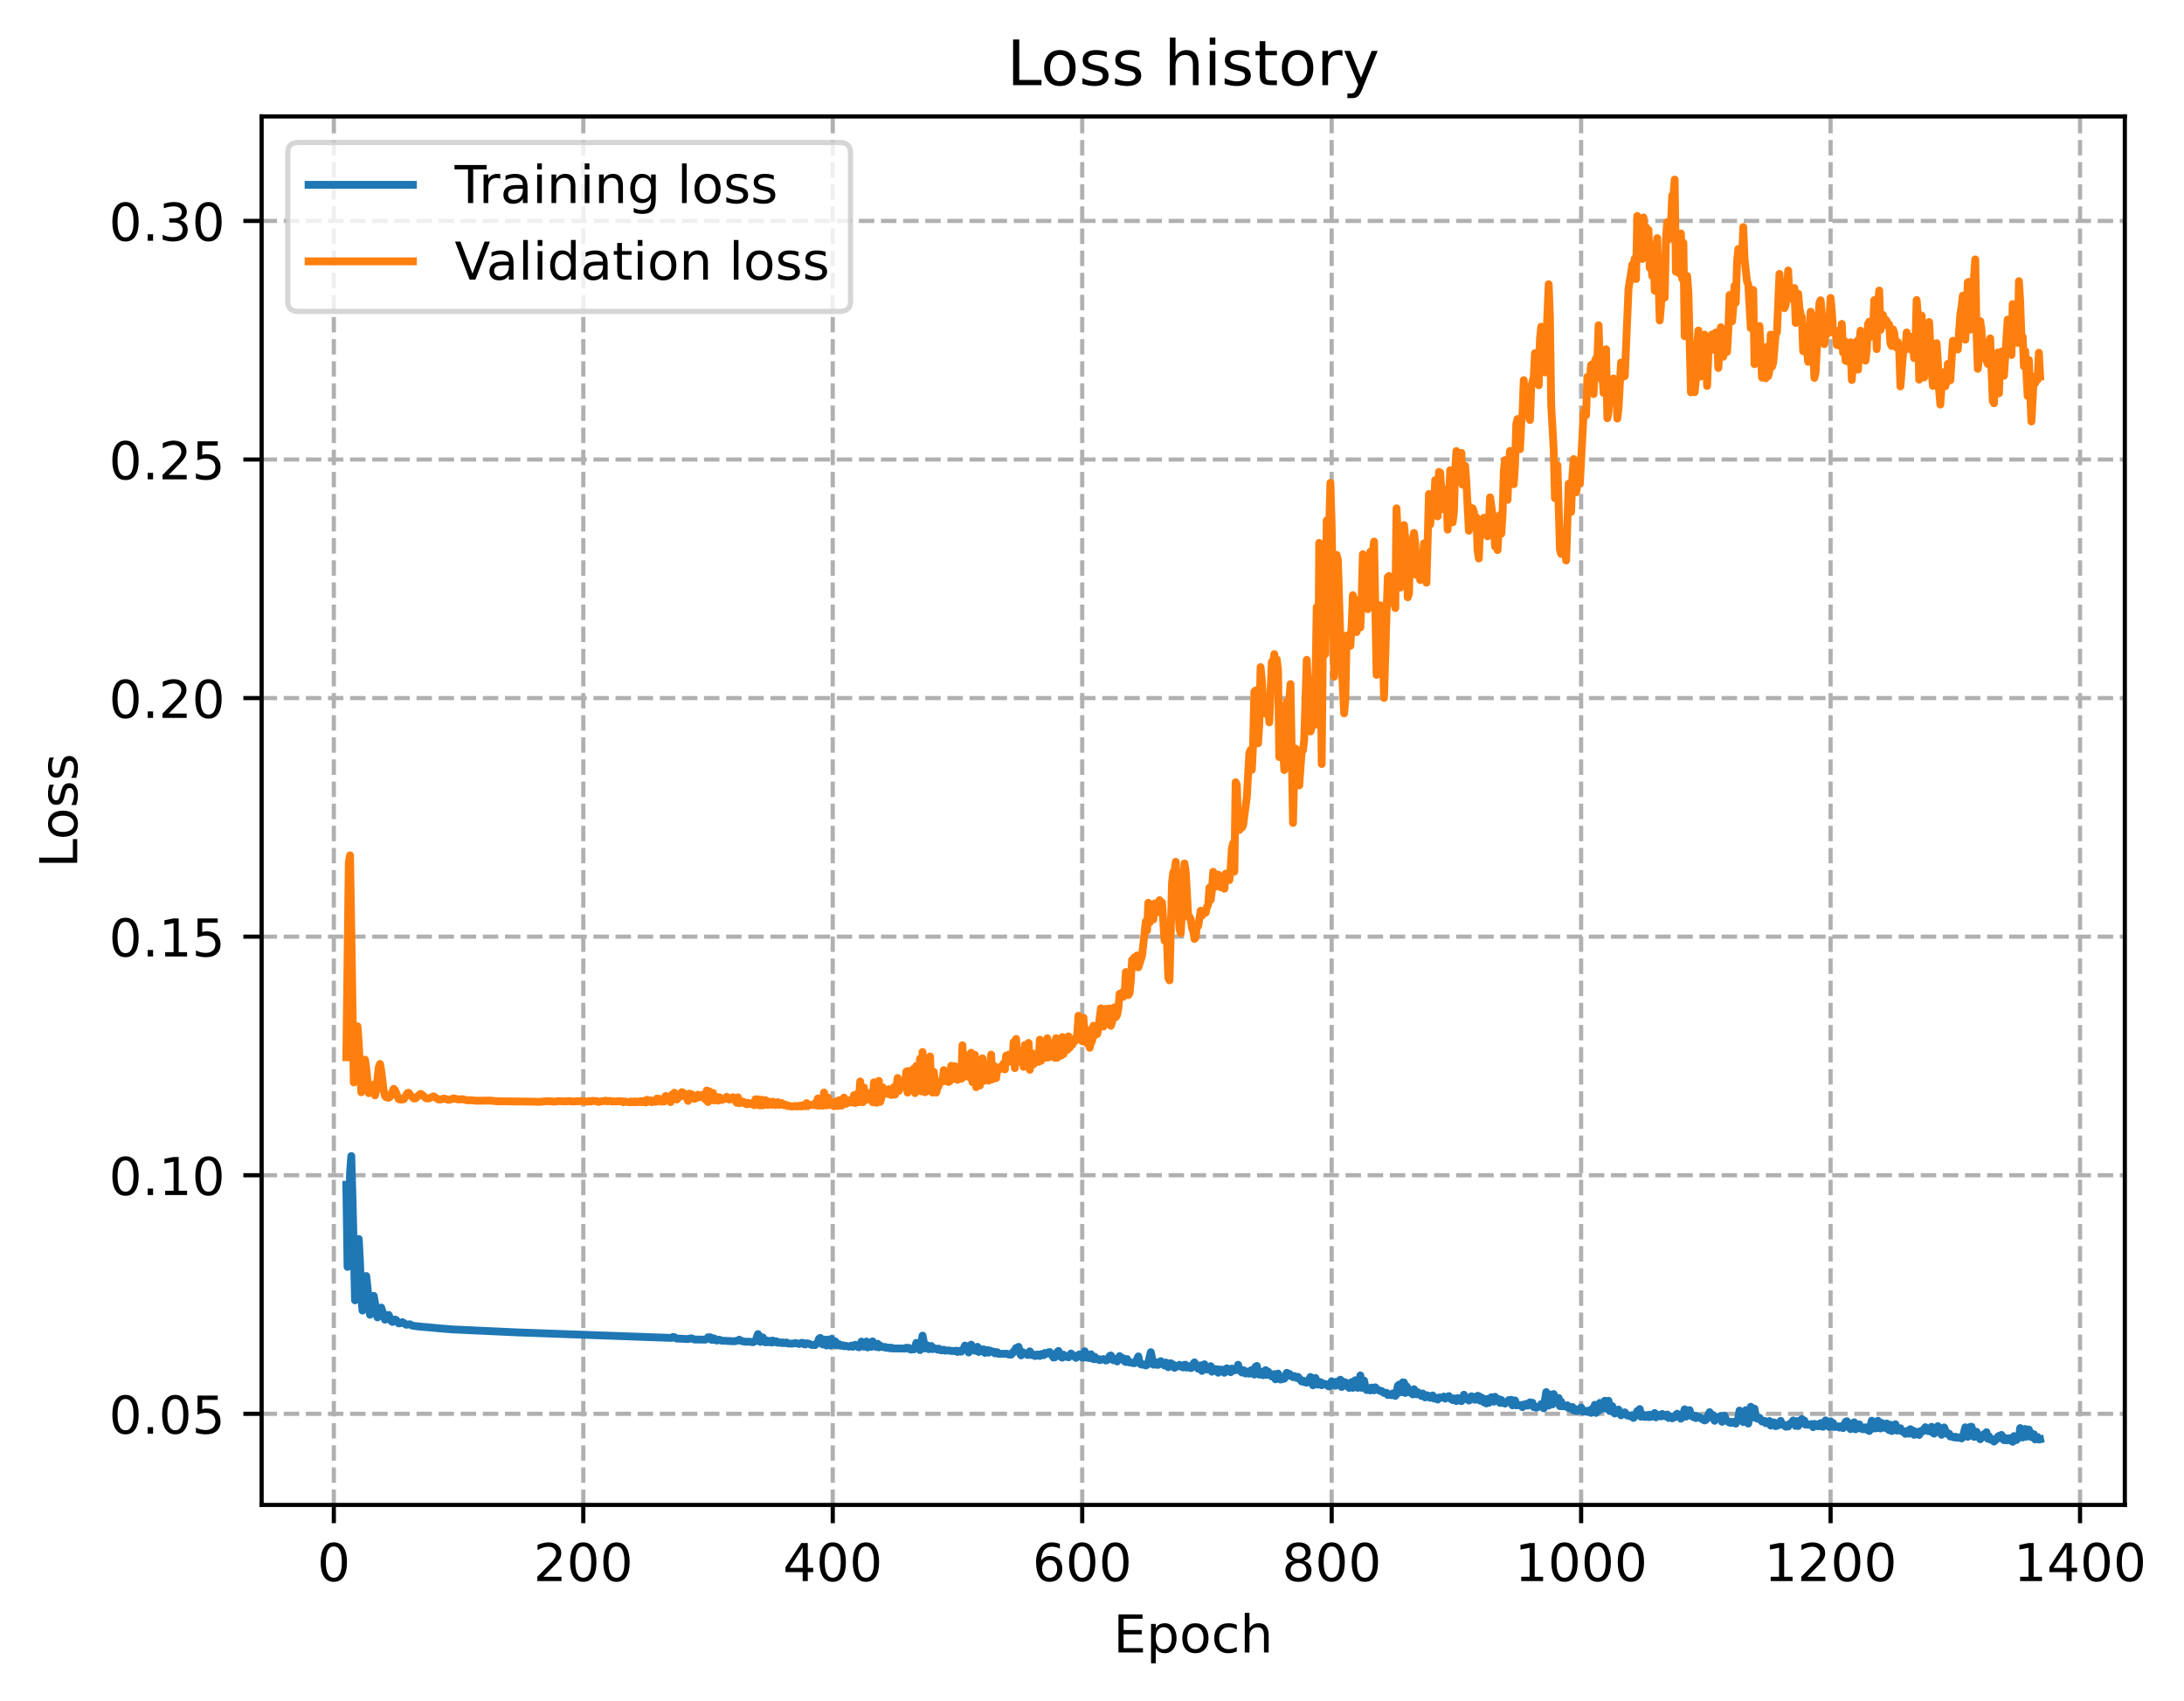 <?xml version="1.0" encoding="utf-8" standalone="no"?>
<!DOCTYPE svg PUBLIC "-//W3C//DTD SVG 1.1//EN"
  "http://www.w3.org/Graphics/SVG/1.1/DTD/svg11.dtd">
<!-- Created with matplotlib (https://matplotlib.org/) -->
<svg height="325.986pt" version="1.1" viewBox="0 0 418.606 325.986" width="418.606pt" xmlns="http://www.w3.org/2000/svg" xmlns:xlink="http://www.w3.org/1999/xlink">
 <defs>
  <style type="text/css">
*{stroke-linecap:butt;stroke-linejoin:round;}
  </style>
 </defs>
 <g id="figure_1">
  <g id="patch_1">
   <path d="M 0 325.986 
L 418.606 325.986 
L 418.606 0 
L 0 0 
z
" style="fill:#ffffff;"/>
  </g>
  <g id="axes_1">
   <g id="patch_2">
    <path d="M 50.144 288.43 
L 407.264 288.43 
L 407.264 22.318 
L 50.144 22.318 
z
" style="fill:#ffffff;"/>
   </g>
   <g id="matplotlib.axis_1">
    <g id="xtick_1">
     <g id="line2d_1">
      <path clip-path="url(#p22f08e6936)" d="M 63.986 288.43 
L 63.986 22.318 
" style="fill:none;stroke:#b0b0b0;stroke-dasharray:2.96,1.28;stroke-dashoffset:0;stroke-width:0.8;"/>
     </g>
     <g id="line2d_2">
      <defs>
       <path d="M 0 0 
L 0 3.5 
" id="m7d6b816dcd" style="stroke:#000000;stroke-width:0.8;"/>
      </defs>
      <g>
       <use style="stroke:#000000;stroke-width:0.8;" x="63.986" xlink:href="#m7d6b816dcd" y="288.43"/>
      </g>
     </g>
     <g id="text_1">
      <!-- 0 -->
      <defs>
       <path d="M 31.781 66.406 
Q 24.172 66.406 20.328 58.906 
Q 16.5 51.422 16.5 36.375 
Q 16.5 21.391 20.328 13.891 
Q 24.172 6.391 31.781 6.391 
Q 39.453 6.391 43.281 13.891 
Q 47.125 21.391 47.125 36.375 
Q 47.125 51.422 43.281 58.906 
Q 39.453 66.406 31.781 66.406 
z
M 31.781 74.219 
Q 44.047 74.219 50.516 64.516 
Q 56.984 54.828 56.984 36.375 
Q 56.984 17.969 50.516 8.266 
Q 44.047 -1.422 31.781 -1.422 
Q 19.531 -1.422 13.062 8.266 
Q 6.594 17.969 6.594 36.375 
Q 6.594 54.828 13.062 64.516 
Q 19.531 74.219 31.781 74.219 
z
" id="DejaVuSans-48"/>
      </defs>
      <g transform="translate(60.805 303.029)scale(0.1 -0.1)">
       <use xlink:href="#DejaVuSans-48"/>
      </g>
     </g>
    </g>
    <g id="xtick_2">
     <g id="line2d_3">
      <path clip-path="url(#p22f08e6936)" d="M 111.799 288.43 
L 111.799 22.318 
" style="fill:none;stroke:#b0b0b0;stroke-dasharray:2.96,1.28;stroke-dashoffset:0;stroke-width:0.8;"/>
     </g>
     <g id="line2d_4">
      <g>
       <use style="stroke:#000000;stroke-width:0.8;" x="111.799" xlink:href="#m7d6b816dcd" y="288.43"/>
      </g>
     </g>
     <g id="text_2">
      <!-- 200 -->
      <defs>
       <path d="M 19.188 8.297 
L 53.609 8.297 
L 53.609 0 
L 7.328 0 
L 7.328 8.297 
Q 12.938 14.109 22.625 23.891 
Q 32.328 33.688 34.812 36.531 
Q 39.547 41.844 41.422 45.531 
Q 43.312 49.219 43.312 52.781 
Q 43.312 58.594 39.234 62.25 
Q 35.156 65.922 28.609 65.922 
Q 23.969 65.922 18.812 64.312 
Q 13.672 62.703 7.812 59.422 
L 7.812 69.391 
Q 13.766 71.781 18.938 73 
Q 24.125 74.219 28.422 74.219 
Q 39.75 74.219 46.484 68.547 
Q 53.219 62.891 53.219 53.422 
Q 53.219 48.922 51.531 44.891 
Q 49.859 40.875 45.406 35.406 
Q 44.188 33.984 37.641 27.219 
Q 31.109 20.453 19.188 8.297 
z
" id="DejaVuSans-50"/>
      </defs>
      <g transform="translate(102.256 303.029)scale(0.1 -0.1)">
       <use xlink:href="#DejaVuSans-50"/>
       <use x="63.623" xlink:href="#DejaVuSans-48"/>
       <use x="127.246" xlink:href="#DejaVuSans-48"/>
      </g>
     </g>
    </g>
    <g id="xtick_3">
     <g id="line2d_5">
      <path clip-path="url(#p22f08e6936)" d="M 159.613 288.43 
L 159.613 22.318 
" style="fill:none;stroke:#b0b0b0;stroke-dasharray:2.96,1.28;stroke-dashoffset:0;stroke-width:0.8;"/>
     </g>
     <g id="line2d_6">
      <g>
       <use style="stroke:#000000;stroke-width:0.8;" x="159.613" xlink:href="#m7d6b816dcd" y="288.43"/>
      </g>
     </g>
     <g id="text_3">
      <!-- 400 -->
      <defs>
       <path d="M 37.797 64.312 
L 12.891 25.391 
L 37.797 25.391 
z
M 35.203 72.906 
L 47.609 72.906 
L 47.609 25.391 
L 58.016 25.391 
L 58.016 17.188 
L 47.609 17.188 
L 47.609 0 
L 37.797 0 
L 37.797 17.188 
L 4.891 17.188 
L 4.891 26.703 
z
" id="DejaVuSans-52"/>
      </defs>
      <g transform="translate(150.069 303.029)scale(0.1 -0.1)">
       <use xlink:href="#DejaVuSans-52"/>
       <use x="63.623" xlink:href="#DejaVuSans-48"/>
       <use x="127.246" xlink:href="#DejaVuSans-48"/>
      </g>
     </g>
    </g>
    <g id="xtick_4">
     <g id="line2d_7">
      <path clip-path="url(#p22f08e6936)" d="M 207.427 288.43 
L 207.427 22.318 
" style="fill:none;stroke:#b0b0b0;stroke-dasharray:2.96,1.28;stroke-dashoffset:0;stroke-width:0.8;"/>
     </g>
     <g id="line2d_8">
      <g>
       <use style="stroke:#000000;stroke-width:0.8;" x="207.427" xlink:href="#m7d6b816dcd" y="288.43"/>
      </g>
     </g>
     <g id="text_4">
      <!-- 600 -->
      <defs>
       <path d="M 33.016 40.375 
Q 26.375 40.375 22.484 35.828 
Q 18.609 31.297 18.609 23.391 
Q 18.609 15.531 22.484 10.953 
Q 26.375 6.391 33.016 6.391 
Q 39.656 6.391 43.531 10.953 
Q 47.406 15.531 47.406 23.391 
Q 47.406 31.297 43.531 35.828 
Q 39.656 40.375 33.016 40.375 
z
M 52.594 71.297 
L 52.594 62.312 
Q 48.875 64.062 45.094 64.984 
Q 41.312 65.922 37.594 65.922 
Q 27.828 65.922 22.672 59.328 
Q 17.531 52.734 16.797 39.406 
Q 19.672 43.656 24.016 45.922 
Q 28.375 48.188 33.594 48.188 
Q 44.578 48.188 50.953 41.516 
Q 57.328 34.859 57.328 23.391 
Q 57.328 12.156 50.688 5.359 
Q 44.047 -1.422 33.016 -1.422 
Q 20.359 -1.422 13.672 8.266 
Q 6.984 17.969 6.984 36.375 
Q 6.984 53.656 15.188 63.938 
Q 23.391 74.219 37.203 74.219 
Q 40.922 74.219 44.703 73.484 
Q 48.484 72.75 52.594 71.297 
z
" id="DejaVuSans-54"/>
      </defs>
      <g transform="translate(197.883 303.029)scale(0.1 -0.1)">
       <use xlink:href="#DejaVuSans-54"/>
       <use x="63.623" xlink:href="#DejaVuSans-48"/>
       <use x="127.246" xlink:href="#DejaVuSans-48"/>
      </g>
     </g>
    </g>
    <g id="xtick_5">
     <g id="line2d_9">
      <path clip-path="url(#p22f08e6936)" d="M 255.24 288.43 
L 255.24 22.318 
" style="fill:none;stroke:#b0b0b0;stroke-dasharray:2.96,1.28;stroke-dashoffset:0;stroke-width:0.8;"/>
     </g>
     <g id="line2d_10">
      <g>
       <use style="stroke:#000000;stroke-width:0.8;" x="255.24" xlink:href="#m7d6b816dcd" y="288.43"/>
      </g>
     </g>
     <g id="text_5">
      <!-- 800 -->
      <defs>
       <path d="M 31.781 34.625 
Q 24.75 34.625 20.719 30.859 
Q 16.703 27.094 16.703 20.516 
Q 16.703 13.922 20.719 10.156 
Q 24.75 6.391 31.781 6.391 
Q 38.812 6.391 42.859 10.172 
Q 46.922 13.969 46.922 20.516 
Q 46.922 27.094 42.891 30.859 
Q 38.875 34.625 31.781 34.625 
z
M 21.922 38.812 
Q 15.578 40.375 12.031 44.719 
Q 8.5 49.078 8.5 55.328 
Q 8.5 64.062 14.719 69.141 
Q 20.953 74.219 31.781 74.219 
Q 42.672 74.219 48.875 69.141 
Q 55.078 64.062 55.078 55.328 
Q 55.078 49.078 51.531 44.719 
Q 48 40.375 41.703 38.812 
Q 48.828 37.156 52.797 32.312 
Q 56.781 27.484 56.781 20.516 
Q 56.781 9.906 50.312 4.234 
Q 43.844 -1.422 31.781 -1.422 
Q 19.734 -1.422 13.25 4.234 
Q 6.781 9.906 6.781 20.516 
Q 6.781 27.484 10.781 32.312 
Q 14.797 37.156 21.922 38.812 
z
M 18.312 54.391 
Q 18.312 48.734 21.844 45.562 
Q 25.391 42.391 31.781 42.391 
Q 38.141 42.391 41.719 45.562 
Q 45.312 48.734 45.312 54.391 
Q 45.312 60.062 41.719 63.234 
Q 38.141 66.406 31.781 66.406 
Q 25.391 66.406 21.844 63.234 
Q 18.312 60.062 18.312 54.391 
z
" id="DejaVuSans-56"/>
      </defs>
      <g transform="translate(245.697 303.029)scale(0.1 -0.1)">
       <use xlink:href="#DejaVuSans-56"/>
       <use x="63.623" xlink:href="#DejaVuSans-48"/>
       <use x="127.246" xlink:href="#DejaVuSans-48"/>
      </g>
     </g>
    </g>
    <g id="xtick_6">
     <g id="line2d_11">
      <path clip-path="url(#p22f08e6936)" d="M 303.054 288.43 
L 303.054 22.318 
" style="fill:none;stroke:#b0b0b0;stroke-dasharray:2.96,1.28;stroke-dashoffset:0;stroke-width:0.8;"/>
     </g>
     <g id="line2d_12">
      <g>
       <use style="stroke:#000000;stroke-width:0.8;" x="303.054" xlink:href="#m7d6b816dcd" y="288.43"/>
      </g>
     </g>
     <g id="text_6">
      <!-- 1000 -->
      <defs>
       <path d="M 12.406 8.297 
L 28.516 8.297 
L 28.516 63.922 
L 10.984 60.406 
L 10.984 69.391 
L 28.422 72.906 
L 38.281 72.906 
L 38.281 8.297 
L 54.391 8.297 
L 54.391 0 
L 12.406 0 
z
" id="DejaVuSans-49"/>
      </defs>
      <g transform="translate(290.329 303.029)scale(0.1 -0.1)">
       <use xlink:href="#DejaVuSans-49"/>
       <use x="63.623" xlink:href="#DejaVuSans-48"/>
       <use x="127.246" xlink:href="#DejaVuSans-48"/>
       <use x="190.869" xlink:href="#DejaVuSans-48"/>
      </g>
     </g>
    </g>
    <g id="xtick_7">
     <g id="line2d_13">
      <path clip-path="url(#p22f08e6936)" d="M 350.868 288.43 
L 350.868 22.318 
" style="fill:none;stroke:#b0b0b0;stroke-dasharray:2.96,1.28;stroke-dashoffset:0;stroke-width:0.8;"/>
     </g>
     <g id="line2d_14">
      <g>
       <use style="stroke:#000000;stroke-width:0.8;" x="350.868" xlink:href="#m7d6b816dcd" y="288.43"/>
      </g>
     </g>
     <g id="text_7">
      <!-- 1200 -->
      <g transform="translate(338.143 303.029)scale(0.1 -0.1)">
       <use xlink:href="#DejaVuSans-49"/>
       <use x="63.623" xlink:href="#DejaVuSans-50"/>
       <use x="127.246" xlink:href="#DejaVuSans-48"/>
       <use x="190.869" xlink:href="#DejaVuSans-48"/>
      </g>
     </g>
    </g>
    <g id="xtick_8">
     <g id="line2d_15">
      <path clip-path="url(#p22f08e6936)" d="M 398.681 288.43 
L 398.681 22.318 
" style="fill:none;stroke:#b0b0b0;stroke-dasharray:2.96,1.28;stroke-dashoffset:0;stroke-width:0.8;"/>
     </g>
     <g id="line2d_16">
      <g>
       <use style="stroke:#000000;stroke-width:0.8;" x="398.681" xlink:href="#m7d6b816dcd" y="288.43"/>
      </g>
     </g>
     <g id="text_8">
      <!-- 1400 -->
      <g transform="translate(385.956 303.029)scale(0.1 -0.1)">
       <use xlink:href="#DejaVuSans-49"/>
       <use x="63.623" xlink:href="#DejaVuSans-52"/>
       <use x="127.246" xlink:href="#DejaVuSans-48"/>
       <use x="190.869" xlink:href="#DejaVuSans-48"/>
      </g>
     </g>
    </g>
    <g id="text_9">
     <!-- Epoch -->
     <defs>
      <path d="M 9.812 72.906 
L 55.906 72.906 
L 55.906 64.594 
L 19.672 64.594 
L 19.672 43.016 
L 54.391 43.016 
L 54.391 34.719 
L 19.672 34.719 
L 19.672 8.297 
L 56.781 8.297 
L 56.781 0 
L 9.812 0 
z
" id="DejaVuSans-69"/>
      <path d="M 18.109 8.203 
L 18.109 -20.797 
L 9.078 -20.797 
L 9.078 54.688 
L 18.109 54.688 
L 18.109 46.391 
Q 20.953 51.266 25.266 53.625 
Q 29.594 56 35.594 56 
Q 45.562 56 51.781 48.094 
Q 58.016 40.188 58.016 27.297 
Q 58.016 14.406 51.781 6.484 
Q 45.562 -1.422 35.594 -1.422 
Q 29.594 -1.422 25.266 0.953 
Q 20.953 3.328 18.109 8.203 
z
M 48.688 27.297 
Q 48.688 37.203 44.609 42.844 
Q 40.531 48.484 33.406 48.484 
Q 26.266 48.484 22.188 42.844 
Q 18.109 37.203 18.109 27.297 
Q 18.109 17.391 22.188 11.75 
Q 26.266 6.109 33.406 6.109 
Q 40.531 6.109 44.609 11.75 
Q 48.688 17.391 48.688 27.297 
z
" id="DejaVuSans-112"/>
      <path d="M 30.609 48.391 
Q 23.391 48.391 19.188 42.75 
Q 14.984 37.109 14.984 27.297 
Q 14.984 17.484 19.156 11.844 
Q 23.344 6.203 30.609 6.203 
Q 37.797 6.203 41.984 11.859 
Q 46.188 17.531 46.188 27.297 
Q 46.188 37.016 41.984 42.703 
Q 37.797 48.391 30.609 48.391 
z
M 30.609 56 
Q 42.328 56 49.016 48.375 
Q 55.719 40.766 55.719 27.297 
Q 55.719 13.875 49.016 6.219 
Q 42.328 -1.422 30.609 -1.422 
Q 18.844 -1.422 12.172 6.219 
Q 5.516 13.875 5.516 27.297 
Q 5.516 40.766 12.172 48.375 
Q 18.844 56 30.609 56 
z
" id="DejaVuSans-111"/>
      <path d="M 48.781 52.594 
L 48.781 44.188 
Q 44.969 46.297 41.141 47.344 
Q 37.312 48.391 33.406 48.391 
Q 24.656 48.391 19.812 42.844 
Q 14.984 37.312 14.984 27.297 
Q 14.984 17.281 19.812 11.734 
Q 24.656 6.203 33.406 6.203 
Q 37.312 6.203 41.141 7.25 
Q 44.969 8.297 48.781 10.406 
L 48.781 2.094 
Q 45.016 0.344 40.984 -0.531 
Q 36.969 -1.422 32.422 -1.422 
Q 20.062 -1.422 12.781 6.344 
Q 5.516 14.109 5.516 27.297 
Q 5.516 40.672 12.859 48.328 
Q 20.219 56 33.016 56 
Q 37.156 56 41.109 55.141 
Q 45.062 54.297 48.781 52.594 
z
" id="DejaVuSans-99"/>
      <path d="M 54.891 33.016 
L 54.891 0 
L 45.906 0 
L 45.906 32.719 
Q 45.906 40.484 42.875 44.328 
Q 39.844 48.188 33.797 48.188 
Q 26.516 48.188 22.312 43.547 
Q 18.109 38.922 18.109 30.906 
L 18.109 0 
L 9.078 0 
L 9.078 75.984 
L 18.109 75.984 
L 18.109 46.188 
Q 21.344 51.125 25.703 53.562 
Q 30.078 56 35.797 56 
Q 45.219 56 50.047 50.172 
Q 54.891 44.344 54.891 33.016 
z
" id="DejaVuSans-104"/>
     </defs>
     <g transform="translate(213.393 316.707)scale(0.1 -0.1)">
      <use xlink:href="#DejaVuSans-69"/>
      <use x="63.184" xlink:href="#DejaVuSans-112"/>
      <use x="126.66" xlink:href="#DejaVuSans-111"/>
      <use x="187.842" xlink:href="#DejaVuSans-99"/>
      <use x="242.822" xlink:href="#DejaVuSans-104"/>
     </g>
    </g>
   </g>
   <g id="matplotlib.axis_2">
    <g id="ytick_1">
     <g id="line2d_17">
      <path clip-path="url(#p22f08e6936)" d="M 50.144 270.964 
L 407.264 270.964 
" style="fill:none;stroke:#b0b0b0;stroke-dasharray:2.96,1.28;stroke-dashoffset:0;stroke-width:0.8;"/>
     </g>
     <g id="line2d_18">
      <defs>
       <path d="M 0 0 
L -3.5 0 
" id="me5bfe5d51d" style="stroke:#000000;stroke-width:0.8;"/>
      </defs>
      <g>
       <use style="stroke:#000000;stroke-width:0.8;" x="50.144" xlink:href="#me5bfe5d51d" y="270.964"/>
      </g>
     </g>
     <g id="text_10">
      <!-- 0.05 -->
      <defs>
       <path d="M 10.688 12.406 
L 21 12.406 
L 21 0 
L 10.688 0 
z
" id="DejaVuSans-46"/>
       <path d="M 10.797 72.906 
L 49.516 72.906 
L 49.516 64.594 
L 19.828 64.594 
L 19.828 46.734 
Q 21.969 47.469 24.109 47.828 
Q 26.266 48.188 28.422 48.188 
Q 40.625 48.188 47.75 41.5 
Q 54.891 34.812 54.891 23.391 
Q 54.891 11.625 47.562 5.094 
Q 40.234 -1.422 26.906 -1.422 
Q 22.312 -1.422 17.547 -0.641 
Q 12.797 0.141 7.719 1.703 
L 7.719 11.625 
Q 12.109 9.234 16.797 8.062 
Q 21.484 6.891 26.703 6.891 
Q 35.156 6.891 40.078 11.328 
Q 45.016 15.766 45.016 23.391 
Q 45.016 31 40.078 35.438 
Q 35.156 39.891 26.703 39.891 
Q 22.75 39.891 18.812 39.016 
Q 14.891 38.141 10.797 36.281 
z
" id="DejaVuSans-53"/>
      </defs>
      <g transform="translate(20.878 274.763)scale(0.1 -0.1)">
       <use xlink:href="#DejaVuSans-48"/>
       <use x="63.623" xlink:href="#DejaVuSans-46"/>
       <use x="95.41" xlink:href="#DejaVuSans-48"/>
       <use x="159.033" xlink:href="#DejaVuSans-53"/>
      </g>
     </g>
    </g>
    <g id="ytick_2">
     <g id="line2d_19">
      <path clip-path="url(#p22f08e6936)" d="M 50.144 225.24 
L 407.264 225.24 
" style="fill:none;stroke:#b0b0b0;stroke-dasharray:2.96,1.28;stroke-dashoffset:0;stroke-width:0.8;"/>
     </g>
     <g id="line2d_20">
      <g>
       <use style="stroke:#000000;stroke-width:0.8;" x="50.144" xlink:href="#me5bfe5d51d" y="225.24"/>
      </g>
     </g>
     <g id="text_11">
      <!-- 0.10 -->
      <g transform="translate(20.878 229.039)scale(0.1 -0.1)">
       <use xlink:href="#DejaVuSans-48"/>
       <use x="63.623" xlink:href="#DejaVuSans-46"/>
       <use x="95.41" xlink:href="#DejaVuSans-49"/>
       <use x="159.033" xlink:href="#DejaVuSans-48"/>
      </g>
     </g>
    </g>
    <g id="ytick_3">
     <g id="line2d_21">
      <path clip-path="url(#p22f08e6936)" d="M 50.144 179.516 
L 407.264 179.516 
" style="fill:none;stroke:#b0b0b0;stroke-dasharray:2.96,1.28;stroke-dashoffset:0;stroke-width:0.8;"/>
     </g>
     <g id="line2d_22">
      <g>
       <use style="stroke:#000000;stroke-width:0.8;" x="50.144" xlink:href="#me5bfe5d51d" y="179.516"/>
      </g>
     </g>
     <g id="text_12">
      <!-- 0.15 -->
      <g transform="translate(20.878 183.315)scale(0.1 -0.1)">
       <use xlink:href="#DejaVuSans-48"/>
       <use x="63.623" xlink:href="#DejaVuSans-46"/>
       <use x="95.41" xlink:href="#DejaVuSans-49"/>
       <use x="159.033" xlink:href="#DejaVuSans-53"/>
      </g>
     </g>
    </g>
    <g id="ytick_4">
     <g id="line2d_23">
      <path clip-path="url(#p22f08e6936)" d="M 50.144 133.792 
L 407.264 133.792 
" style="fill:none;stroke:#b0b0b0;stroke-dasharray:2.96,1.28;stroke-dashoffset:0;stroke-width:0.8;"/>
     </g>
     <g id="line2d_24">
      <g>
       <use style="stroke:#000000;stroke-width:0.8;" x="50.144" xlink:href="#me5bfe5d51d" y="133.792"/>
      </g>
     </g>
     <g id="text_13">
      <!-- 0.20 -->
      <g transform="translate(20.878 137.591)scale(0.1 -0.1)">
       <use xlink:href="#DejaVuSans-48"/>
       <use x="63.623" xlink:href="#DejaVuSans-46"/>
       <use x="95.41" xlink:href="#DejaVuSans-50"/>
       <use x="159.033" xlink:href="#DejaVuSans-48"/>
      </g>
     </g>
    </g>
    <g id="ytick_5">
     <g id="line2d_25">
      <path clip-path="url(#p22f08e6936)" d="M 50.144 88.068 
L 407.264 88.068 
" style="fill:none;stroke:#b0b0b0;stroke-dasharray:2.96,1.28;stroke-dashoffset:0;stroke-width:0.8;"/>
     </g>
     <g id="line2d_26">
      <g>
       <use style="stroke:#000000;stroke-width:0.8;" x="50.144" xlink:href="#me5bfe5d51d" y="88.068"/>
      </g>
     </g>
     <g id="text_14">
      <!-- 0.25 -->
      <g transform="translate(20.878 91.867)scale(0.1 -0.1)">
       <use xlink:href="#DejaVuSans-48"/>
       <use x="63.623" xlink:href="#DejaVuSans-46"/>
       <use x="95.41" xlink:href="#DejaVuSans-50"/>
       <use x="159.033" xlink:href="#DejaVuSans-53"/>
      </g>
     </g>
    </g>
    <g id="ytick_6">
     <g id="line2d_27">
      <path clip-path="url(#p22f08e6936)" d="M 50.144 42.343 
L 407.264 42.343 
" style="fill:none;stroke:#b0b0b0;stroke-dasharray:2.96,1.28;stroke-dashoffset:0;stroke-width:0.8;"/>
     </g>
     <g id="line2d_28">
      <g>
       <use style="stroke:#000000;stroke-width:0.8;" x="50.144" xlink:href="#me5bfe5d51d" y="42.343"/>
      </g>
     </g>
     <g id="text_15">
      <!-- 0.30 -->
      <defs>
       <path d="M 40.578 39.312 
Q 47.656 37.797 51.625 33 
Q 55.609 28.219 55.609 21.188 
Q 55.609 10.406 48.188 4.484 
Q 40.766 -1.422 27.094 -1.422 
Q 22.516 -1.422 17.656 -0.516 
Q 12.797 0.391 7.625 2.203 
L 7.625 11.719 
Q 11.719 9.328 16.594 8.109 
Q 21.484 6.891 26.812 6.891 
Q 36.078 6.891 40.938 10.547 
Q 45.797 14.203 45.797 21.188 
Q 45.797 27.641 41.281 31.266 
Q 36.766 34.906 28.719 34.906 
L 20.219 34.906 
L 20.219 43.016 
L 29.109 43.016 
Q 36.375 43.016 40.234 45.922 
Q 44.094 48.828 44.094 54.297 
Q 44.094 59.906 40.109 62.906 
Q 36.141 65.922 28.719 65.922 
Q 24.656 65.922 20.016 65.031 
Q 15.375 64.156 9.812 62.312 
L 9.812 71.094 
Q 15.438 72.656 20.344 73.438 
Q 25.25 74.219 29.594 74.219 
Q 40.828 74.219 47.359 69.109 
Q 53.906 64.016 53.906 55.328 
Q 53.906 49.266 50.438 45.094 
Q 46.969 40.922 40.578 39.312 
z
" id="DejaVuSans-51"/>
      </defs>
      <g transform="translate(20.878 46.143)scale(0.1 -0.1)">
       <use xlink:href="#DejaVuSans-48"/>
       <use x="63.623" xlink:href="#DejaVuSans-46"/>
       <use x="95.41" xlink:href="#DejaVuSans-51"/>
       <use x="159.033" xlink:href="#DejaVuSans-48"/>
      </g>
     </g>
    </g>
    <g id="text_16">
     <!-- Loss -->
     <defs>
      <path d="M 9.812 72.906 
L 19.672 72.906 
L 19.672 8.297 
L 55.172 8.297 
L 55.172 0 
L 9.812 0 
z
" id="DejaVuSans-76"/>
      <path d="M 44.281 53.078 
L 44.281 44.578 
Q 40.484 46.531 36.375 47.5 
Q 32.281 48.484 27.875 48.484 
Q 21.188 48.484 17.844 46.438 
Q 14.5 44.391 14.5 40.281 
Q 14.5 37.156 16.891 35.375 
Q 19.281 33.594 26.516 31.984 
L 29.594 31.297 
Q 39.156 29.25 43.188 25.516 
Q 47.219 21.781 47.219 15.094 
Q 47.219 7.469 41.188 3.016 
Q 35.156 -1.422 24.609 -1.422 
Q 20.219 -1.422 15.453 -0.562 
Q 10.688 0.297 5.422 2 
L 5.422 11.281 
Q 10.406 8.688 15.234 7.391 
Q 20.062 6.109 24.812 6.109 
Q 31.156 6.109 34.562 8.281 
Q 37.984 10.453 37.984 14.406 
Q 37.984 18.062 35.516 20.016 
Q 33.062 21.969 24.703 23.781 
L 21.578 24.516 
Q 13.234 26.266 9.516 29.906 
Q 5.812 33.547 5.812 39.891 
Q 5.812 47.609 11.281 51.797 
Q 16.75 56 26.812 56 
Q 31.781 56 36.172 55.266 
Q 40.578 54.547 44.281 53.078 
z
" id="DejaVuSans-115"/>
     </defs>
     <g transform="translate(14.798 166.341)rotate(-90)scale(0.1 -0.1)">
      <use xlink:href="#DejaVuSans-76"/>
      <use x="53.963" xlink:href="#DejaVuSans-111"/>
      <use x="115.145" xlink:href="#DejaVuSans-115"/>
      <use x="167.244" xlink:href="#DejaVuSans-115"/>
     </g>
    </g>
   </g>
   <g id="line2d_29">
    <path clip-path="url(#p22f08e6936)" d="M 66.376 227.076 
L 66.616 242.814 
L 66.855 237.386 
L 67.094 224.76 
L 67.333 221.566 
L 67.572 229.979 
L 68.05 249.225 
L 68.289 246.251 
L 68.528 239.237 
L 68.767 237.456 
L 69.006 242.001 
L 69.245 248.777 
L 69.484 251.186 
L 70.202 244.557 
L 70.441 246.778 
L 70.919 251.987 
L 71.158 251.083 
L 71.397 249.077 
L 71.636 248.365 
L 71.875 249.67 
L 72.114 251.661 
L 72.353 252.493 
L 72.592 251.858 
L 72.831 250.839 
L 73.07 250.604 
L 73.788 252.932 
L 74.027 252.593 
L 74.266 252.049 
L 74.505 252.018 
L 74.983 253.192 
L 75.222 253.36 
L 75.7 252.895 
L 75.939 253.005 
L 76.417 253.633 
L 76.656 253.62 
L 77.135 253.402 
L 77.852 253.895 
L 78.569 253.808 
L 79.047 254.076 
L 80.242 254.226 
L 84.546 254.615 
L 86.697 254.791 
L 99.368 255.373 
L 128.773 256.424 
L 129.012 256.226 
L 129.251 256.274 
L 129.73 256.562 
L 130.208 256.551 
L 131.164 256.615 
L 131.881 256.641 
L 132.359 256.514 
L 132.598 256.51 
L 133.076 256.726 
L 135.228 256.752 
L 135.467 256.617 
L 135.706 256.296 
L 136.184 256.302 
L 136.423 256.805 
L 136.663 256.803 
L 136.902 256.522 
L 137.38 256.927 
L 137.858 256.756 
L 138.336 256.963 
L 138.814 256.967 
L 140.727 257.073 
L 141.444 256.936 
L 141.683 256.759 
L 142.161 257.031 
L 142.878 257.161 
L 143.595 257.141 
L 144.313 257.254 
L 144.791 257.044 
L 145.269 255.693 
L 145.508 255.966 
L 145.747 257.192 
L 145.986 257.071 
L 146.225 256.337 
L 146.464 257.065 
L 146.703 257.269 
L 146.942 256.907 
L 147.182 257.262 
L 147.421 257.199 
L 147.66 256.981 
L 147.899 257.318 
L 148.138 256.929 
L 148.616 257.255 
L 148.855 257.084 
L 149.094 257.356 
L 149.333 257.248 
L 149.811 257.408 
L 150.05 257.278 
L 150.289 257.425 
L 150.768 257.301 
L 151.007 257.488 
L 151.724 257.523 
L 152.202 257.481 
L 152.441 257.4 
L 153.158 257.584 
L 153.636 257.366 
L 153.875 257.367 
L 154.114 257.626 
L 154.354 257.673 
L 154.593 257.452 
L 155.071 257.536 
L 155.549 257.766 
L 156.266 257.781 
L 156.744 257.22 
L 156.983 256.575 
L 157.222 256.421 
L 157.461 257.501 
L 157.701 257.677 
L 157.94 256.729 
L 158.179 257.12 
L 158.418 257.875 
L 158.657 256.739 
L 159.135 257.88 
L 159.374 256.613 
L 159.613 257.448 
L 159.852 257.709 
L 160.091 257.087 
L 160.33 257.855 
L 160.808 257.6 
L 161.047 257.92 
L 161.526 257.828 
L 161.765 258.023 
L 162.004 257.919 
L 162.721 258.104 
L 163.199 257.891 
L 163.438 258.123 
L 163.916 257.734 
L 164.394 258.146 
L 164.633 258.22 
L 164.873 257.827 
L 165.112 257.13 
L 165.351 257.293 
L 165.59 258.099 
L 165.829 257.394 
L 166.068 257.118 
L 166.307 258.245 
L 166.546 257.549 
L 166.785 257.307 
L 167.024 258.132 
L 167.263 257.087 
L 167.502 257.683 
L 167.741 257.838 
L 167.98 258.159 
L 168.22 257.542 
L 168.459 258.235 
L 168.698 257.887 
L 169.176 258.164 
L 169.415 258.223 
L 169.654 258.15 
L 169.893 258.331 
L 170.371 258.271 
L 170.61 258.423 
L 170.849 258.289 
L 171.088 258.432 
L 173.479 258.461 
L 173.718 258.289 
L 173.957 258.413 
L 174.196 258.331 
L 174.435 258.615 
L 174.674 258.672 
L 174.913 258.563 
L 175.152 258.628 
L 175.392 258.225 
L 175.631 257.367 
L 175.87 257.456 
L 176.109 258.397 
L 176.348 258.758 
L 176.826 255.981 
L 177.304 258.446 
L 177.543 257.923 
L 177.782 257.857 
L 178.021 258.588 
L 178.26 258.467 
L 178.499 257.972 
L 178.739 258.571 
L 179.217 258.427 
L 179.695 258.674 
L 179.934 258.473 
L 180.412 258.827 
L 180.89 258.679 
L 181.129 258.856 
L 181.846 258.817 
L 182.325 258.924 
L 182.564 258.904 
L 183.042 258.968 
L 183.281 258.861 
L 183.52 259.098 
L 183.759 259.048 
L 183.998 258.873 
L 184.237 259.059 
L 184.715 258.45 
L 184.954 257.883 
L 185.193 257.998 
L 185.432 258.365 
L 185.671 259.21 
L 185.911 258.709 
L 186.15 257.713 
L 186.389 258.675 
L 186.628 258.66 
L 186.867 258.887 
L 187.106 258.717 
L 187.345 258.123 
L 187.584 259.115 
L 187.823 259.003 
L 188.062 258.61 
L 188.301 258.811 
L 188.54 258.616 
L 188.779 259.294 
L 189.258 258.75 
L 189.497 259.245 
L 189.736 258.826 
L 189.975 259.007 
L 190.453 259.056 
L 190.692 259.385 
L 190.931 259.13 
L 191.17 259.167 
L 191.409 259.48 
L 193.083 259.454 
L 193.322 259.609 
L 193.8 259.63 
L 194.039 259.413 
L 194.278 258.999 
L 194.517 258.81 
L 194.756 258.348 
L 194.995 258.338 
L 195.234 258.13 
L 195.473 259.393 
L 195.712 259.772 
L 195.951 259.113 
L 196.19 259.396 
L 196.669 259.383 
L 196.908 259.677 
L 197.147 259.688 
L 197.386 258.994 
L 197.864 259.721 
L 198.103 259.628 
L 198.342 259.88 
L 198.581 259.859 
L 198.82 259.592 
L 199.298 259.886 
L 199.537 259.518 
L 199.777 259.7 
L 200.016 259.738 
L 200.255 259.309 
L 200.494 259.491 
L 200.733 259.399 
L 200.972 259.174 
L 201.211 259.129 
L 201.928 260.194 
L 202.167 260.151 
L 202.406 259.817 
L 202.645 259.132 
L 202.884 258.921 
L 203.363 260.065 
L 203.602 260.211 
L 203.841 259.636 
L 204.08 259.93 
L 204.797 260.144 
L 205.275 259.411 
L 206.231 260.242 
L 206.47 260.038 
L 206.709 259.661 
L 206.949 259.571 
L 207.188 259.697 
L 207.427 260.199 
L 207.666 260.192 
L 207.905 258.976 
L 208.144 260.049 
L 208.383 260.226 
L 208.622 260.076 
L 208.861 260.293 
L 209.1 259.551 
L 209.339 260.267 
L 209.578 260.488 
L 209.817 260.031 
L 210.056 260.513 
L 210.535 260.464 
L 210.774 260.682 
L 211.491 260.469 
L 211.969 260.754 
L 212.447 260.528 
L 212.686 259.883 
L 212.925 259.786 
L 213.403 260.698 
L 213.642 260.419 
L 214.121 260.939 
L 214.599 259.906 
L 215.077 260.472 
L 215.316 260.316 
L 215.555 260.911 
L 215.794 261.053 
L 216.033 260.476 
L 216.272 260.972 
L 216.511 261.126 
L 216.989 261.156 
L 217.228 261.272 
L 217.468 261.251 
L 217.707 260.977 
L 218.185 259.964 
L 218.424 261.128 
L 218.663 261.486 
L 218.902 261.544 
L 219.141 261.479 
L 219.619 261.707 
L 219.858 261.588 
L 220.097 261.13 
L 220.575 259.159 
L 221.054 261.544 
L 221.293 261.512 
L 221.532 261.086 
L 221.771 261.59 
L 222.01 261.573 
L 222.249 261.098 
L 222.488 260.871 
L 222.727 261.188 
L 222.966 261.19 
L 223.205 261.717 
L 223.444 261.141 
L 223.683 261.263 
L 223.922 262.037 
L 224.161 261.838 
L 224.401 261.274 
L 224.879 261.559 
L 225.118 262.155 
L 226.074 261.57 
L 226.313 261.927 
L 226.552 261.705 
L 226.791 262.088 
L 227.03 261.57 
L 227.269 261.572 
L 227.508 262.112 
L 227.987 261.877 
L 228.226 262.207 
L 228.465 262.114 
L 228.704 261.414 
L 228.943 261.108 
L 229.182 261.902 
L 229.421 261.677 
L 229.66 262.332 
L 229.899 261.736 
L 230.138 261.679 
L 230.377 262.747 
L 230.855 261.473 
L 231.094 261.857 
L 231.333 262.48 
L 231.812 262.237 
L 232.051 261.829 
L 232.29 262.893 
L 232.529 262.336 
L 233.246 262.443 
L 233.485 263.096 
L 233.724 262.475 
L 233.963 262.741 
L 234.202 262.5 
L 234.441 262.932 
L 234.68 263.099 
L 234.92 262.405 
L 235.159 262.24 
L 235.398 262.634 
L 235.637 262.494 
L 235.876 262.997 
L 236.115 262.303 
L 236.354 262.677 
L 236.832 262.6 
L 237.071 262.399 
L 237.31 261.561 
L 237.549 262.662 
L 237.788 262.492 
L 238.027 263.052 
L 238.266 262.606 
L 238.506 262.678 
L 238.745 263.255 
L 238.984 263.067 
L 239.462 263.281 
L 239.701 262.676 
L 239.94 262.565 
L 240.418 263.447 
L 240.657 261.928 
L 240.896 261.793 
L 241.135 263.182 
L 241.374 263.464 
L 241.613 262.996 
L 241.852 262.924 
L 242.092 263.572 
L 242.57 262.587 
L 242.809 263.528 
L 243.048 262.866 
L 243.765 263.819 
L 244.004 263.431 
L 244.243 263.362 
L 244.482 264.361 
L 244.721 263.614 
L 244.96 263.248 
L 245.439 264.402 
L 245.917 264.276 
L 246.156 264.24 
L 246.634 263.113 
L 246.873 263.7 
L 247.112 263.299 
L 247.59 263.736 
L 247.829 263.951 
L 248.068 263.728 
L 248.546 264.096 
L 248.785 263.879 
L 249.503 264.781 
L 249.742 264.598 
L 249.981 264.88 
L 250.459 265.002 
L 250.698 264.695 
L 251.176 263.904 
L 251.654 265.505 
L 251.893 264.216 
L 252.132 264.09 
L 252.611 265.372 
L 253.089 264.879 
L 253.328 265.489 
L 253.567 265.15 
L 254.284 265.329 
L 254.523 265.64 
L 254.762 265.72 
L 255.24 264.725 
L 255.479 265.034 
L 255.718 265.021 
L 255.958 265.584 
L 256.197 264.804 
L 256.675 265.453 
L 256.914 264.431 
L 257.153 265.828 
L 257.392 264.788 
L 257.631 265.578 
L 257.87 264.93 
L 258.348 265.619 
L 258.587 266.004 
L 258.826 265.209 
L 259.065 264.893 
L 259.304 265.996 
L 259.544 265.842 
L 259.783 264.529 
L 260.261 265.997 
L 260.5 265.348 
L 260.739 263.609 
L 260.978 265.987 
L 261.217 265.729 
L 261.456 264.591 
L 261.695 265.8 
L 261.934 266.411 
L 262.173 266.009 
L 262.412 266.386 
L 262.651 266.487 
L 262.89 265.938 
L 263.13 266.012 
L 263.369 266.467 
L 263.608 265.89 
L 263.847 266.261 
L 264.325 266.448 
L 264.564 266.602 
L 264.803 266.601 
L 265.281 266.969 
L 265.759 266.946 
L 265.998 267.365 
L 266.237 267.211 
L 266.716 267.396 
L 266.955 267.047 
L 267.194 267.156 
L 267.433 267.537 
L 267.672 267.263 
L 267.911 265.605 
L 268.15 265.38 
L 268.389 266.728 
L 268.628 266.827 
L 268.867 264.937 
L 269.106 264.968 
L 269.345 266.978 
L 269.584 265.68 
L 270.302 266.894 
L 270.541 266.541 
L 270.78 267.251 
L 271.019 266.254 
L 271.497 267.234 
L 271.736 266.817 
L 271.975 267.088 
L 272.214 267.104 
L 272.453 267.564 
L 272.692 267.074 
L 273.17 267.832 
L 273.409 267.4 
L 273.888 267.546 
L 274.127 267.898 
L 274.366 267.843 
L 274.605 267.452 
L 274.844 268.039 
L 275.083 267.91 
L 275.322 267.92 
L 275.561 268.243 
L 275.8 267.847 
L 276.278 267.839 
L 276.517 267.872 
L 276.756 267.663 
L 276.996 268.055 
L 277.713 267.57 
L 277.952 268.017 
L 278.43 268.329 
L 278.669 268.019 
L 279.147 268.53 
L 279.386 267.953 
L 279.625 268.06 
L 280.103 268.544 
L 280.342 268.261 
L 280.582 267.31 
L 280.821 267.889 
L 281.06 267.937 
L 281.538 268.427 
L 281.777 268.304 
L 282.016 267.604 
L 282.255 267.695 
L 282.733 268.279 
L 283.211 267.516 
L 283.45 267.584 
L 283.689 268.446 
L 283.928 267.845 
L 284.168 267.966 
L 284.407 268.773 
L 284.646 268.25 
L 284.885 268.976 
L 285.124 268.114 
L 285.363 268.872 
L 285.841 267.783 
L 286.08 267.823 
L 286.319 268.646 
L 286.558 267.707 
L 286.797 268.337 
L 287.275 268.158 
L 287.515 268.888 
L 287.754 268.303 
L 287.993 268.88 
L 288.232 268.766 
L 288.471 269.01 
L 288.71 268.768 
L 288.949 268.73 
L 289.188 268.327 
L 289.427 268.699 
L 289.666 268.278 
L 289.905 269.353 
L 290.144 268.689 
L 290.383 268.396 
L 290.622 269.352 
L 290.861 269.188 
L 291.101 269.319 
L 291.34 269.282 
L 291.818 269.683 
L 292.057 269.182 
L 292.296 269.209 
L 292.535 269.074 
L 292.774 269.406 
L 293.252 268.765 
L 293.491 269.315 
L 293.73 268.847 
L 293.969 269.676 
L 294.208 269.626 
L 294.447 269.807 
L 295.165 269.498 
L 295.404 269.103 
L 295.643 269.186 
L 295.882 269.915 
L 296.36 266.807 
L 296.599 269.064 
L 296.838 269.398 
L 297.316 267.266 
L 297.555 269.164 
L 297.794 267.185 
L 298.034 268.181 
L 298.273 268.221 
L 298.512 268.686 
L 298.751 267.928 
L 298.99 269.498 
L 299.229 268.646 
L 299.468 269.524 
L 299.707 269.296 
L 300.185 269.608 
L 300.424 269.337 
L 300.663 269.862 
L 301.141 269.972 
L 301.38 269.66 
L 301.62 270.312 
L 301.859 270.03 
L 302.098 270.422 
L 302.337 270.414 
L 303.054 269.754 
L 303.293 270.494 
L 303.532 270.556 
L 304.01 270.4 
L 304.249 270.62 
L 304.488 270.595 
L 304.727 270.286 
L 304.966 270.789 
L 305.206 269.979 
L 305.445 270.071 
L 305.684 269.239 
L 305.923 270.795 
L 306.162 270.413 
L 306.401 270.383 
L 306.64 268.884 
L 306.879 270.04 
L 307.357 269.765 
L 307.596 268.461 
L 307.835 269.978 
L 308.074 268.895 
L 308.313 268.469 
L 308.553 270.451 
L 309.031 269.486 
L 309.509 270.918 
L 309.748 270.734 
L 309.987 270.247 
L 310.226 270.169 
L 310.704 271.258 
L 310.943 270.844 
L 311.421 270.686 
L 311.899 271.298 
L 312.139 271.27 
L 312.378 271.43 
L 312.617 271.406 
L 312.856 271.214 
L 313.095 271.764 
L 313.334 271.256 
L 313.573 271.326 
L 313.812 270.442 
L 314.051 270.584 
L 314.29 270.057 
L 314.529 271.526 
L 314.768 271.009 
L 315.246 271.573 
L 315.485 271.531 
L 315.725 271.199 
L 315.964 271.594 
L 316.203 271.139 
L 316.442 271.558 
L 316.92 271.217 
L 317.159 270.816 
L 317.398 271.646 
L 317.637 271.244 
L 318.115 271.158 
L 318.354 271.47 
L 318.593 270.992 
L 319.072 271.421 
L 319.311 271.349 
L 319.55 271.104 
L 319.789 271.756 
L 320.267 271.476 
L 320.506 271.834 
L 320.745 271.577 
L 320.984 271.643 
L 321.223 271.173 
L 321.462 270.95 
L 321.701 271.456 
L 321.94 271.378 
L 322.179 271.9 
L 322.418 271.628 
L 322.897 270.106 
L 323.136 271.518 
L 323.375 270.684 
L 323.614 271.317 
L 323.853 270.26 
L 324.092 271.264 
L 324.57 271.601 
L 324.809 271.315 
L 325.048 271.787 
L 325.287 271.373 
L 325.526 271.663 
L 325.765 271.611 
L 326.244 272.001 
L 326.722 272.241 
L 326.961 272.14 
L 327.678 270.652 
L 327.917 271.663 
L 328.156 271.721 
L 328.395 271.226 
L 328.634 272.308 
L 328.873 271.599 
L 329.112 271.765 
L 329.83 271.357 
L 330.069 272.5 
L 330.308 272.19 
L 330.547 271.331 
L 330.786 272.119 
L 331.025 272.237 
L 331.264 272.523 
L 331.742 272.725 
L 331.981 272.501 
L 332.22 272.703 
L 332.459 272.535 
L 332.698 272.852 
L 333.177 271.78 
L 333.416 270.351 
L 334.133 272.558 
L 334.611 270.271 
L 334.85 271.245 
L 335.089 272.847 
L 335.567 269.613 
L 335.806 270.4 
L 336.045 271.671 
L 336.284 269.982 
L 336.523 271.403 
L 336.763 271.884 
L 337.002 271.92 
L 337.241 271.718 
L 337.719 272.452 
L 338.197 272.321 
L 338.436 272.771 
L 338.914 272.434 
L 339.153 272.344 
L 339.392 273.218 
L 339.631 272.578 
L 339.87 272.75 
L 340.11 272.644 
L 340.349 273.344 
L 340.588 272.862 
L 340.827 273.174 
L 341.066 273.07 
L 341.305 272.322 
L 341.544 273.045 
L 341.783 273.045 
L 342.022 273.171 
L 342.261 273.434 
L 342.5 273.116 
L 342.739 273.404 
L 342.978 272.927 
L 343.217 272.897 
L 343.696 272.244 
L 343.935 272.607 
L 344.174 273.284 
L 344.413 272.35 
L 344.652 273.311 
L 344.891 272.59 
L 345.13 272.577 
L 345.369 271.966 
L 345.608 272.825 
L 345.847 272.269 
L 346.086 273.049 
L 346.564 273.047 
L 346.803 272.981 
L 347.042 273.037 
L 347.282 272.925 
L 347.521 273.527 
L 347.76 272.9 
L 348.238 273.004 
L 348.477 273.362 
L 348.955 272.742 
L 349.194 273.4 
L 349.433 273.444 
L 349.911 272.229 
L 350.389 273.201 
L 350.629 273.493 
L 350.868 272.403 
L 351.107 272.992 
L 351.346 272.73 
L 351.585 273.502 
L 352.302 273.369 
L 352.541 273.611 
L 352.78 273.365 
L 353.019 273.356 
L 353.258 273.703 
L 353.736 272.519 
L 353.975 272.385 
L 354.215 273.24 
L 354.693 273.907 
L 355.171 272.733 
L 355.41 272.603 
L 355.649 273.941 
L 355.888 273.367 
L 356.127 273.594 
L 356.366 272.987 
L 356.605 273.793 
L 356.844 273.502 
L 357.083 273.922 
L 357.322 273.857 
L 357.561 273.555 
L 357.801 274.014 
L 358.04 274.046 
L 358.279 274.263 
L 358.757 272.288 
L 358.996 273.795 
L 359.235 273.612 
L 359.474 273.763 
L 359.713 273.702 
L 359.952 272.3 
L 360.191 273.647 
L 360.43 273.777 
L 360.669 272.709 
L 360.908 273.396 
L 361.148 273.144 
L 361.387 273.697 
L 361.626 272.818 
L 361.865 273.916 
L 362.104 274.1 
L 362.343 273.059 
L 362.582 274.27 
L 362.821 273.535 
L 363.06 273.483 
L 363.299 272.97 
L 363.538 274.183 
L 363.777 273.805 
L 364.016 274.169 
L 364.255 273.73 
L 364.494 274.248 
L 364.734 274.422 
L 364.973 274.343 
L 365.212 274.817 
L 365.451 274.657 
L 365.69 274.181 
L 365.929 274.77 
L 366.168 273.908 
L 366.407 274.512 
L 366.646 274.171 
L 366.885 274.999 
L 367.124 274.377 
L 367.363 274.712 
L 367.602 274.44 
L 367.841 275.031 
L 368.08 274.286 
L 368.32 274.473 
L 369.037 273.529 
L 369.276 274.193 
L 369.754 274.304 
L 370.232 273.456 
L 370.471 274.617 
L 370.71 274.771 
L 370.949 274.524 
L 371.188 273.593 
L 371.427 273.332 
L 371.667 273.709 
L 372.145 274.995 
L 372.623 273.577 
L 373.101 274.749 
L 373.34 274.879 
L 373.579 274.762 
L 373.818 275.327 
L 374.057 275.259 
L 374.535 275.498 
L 374.774 275.363 
L 375.013 275.541 
L 375.253 275.462 
L 375.97 275.69 
L 376.209 275.47 
L 376.687 273.551 
L 376.926 273.754 
L 377.165 275.376 
L 377.404 275.226 
L 377.643 273.466 
L 377.882 273.437 
L 378.36 275.376 
L 378.599 275.354 
L 378.839 274.405 
L 379.078 275.122 
L 379.317 275.048 
L 379.556 275.843 
L 379.795 275.454 
L 380.034 275.349 
L 380.273 274.857 
L 380.512 275.318 
L 380.751 274.489 
L 380.99 275.736 
L 381.229 275.276 
L 381.468 275.896 
L 381.707 275.777 
L 382.186 276.293 
L 382.664 275.837 
L 382.903 275.383 
L 383.142 275.193 
L 383.381 275.62 
L 383.62 275.009 
L 384.098 276.019 
L 384.337 275.589 
L 384.576 276.055 
L 384.815 275.984 
L 385.054 275.66 
L 385.293 276.068 
L 385.532 275.935 
L 385.772 276.334 
L 386.011 275.241 
L 386.25 275.439 
L 386.489 275.998 
L 386.728 275.33 
L 386.967 275.572 
L 387.206 273.696 
L 387.445 274.285 
L 387.684 275.51 
L 387.923 274.037 
L 388.162 273.875 
L 388.401 275.363 
L 388.879 273.982 
L 389.358 275.44 
L 389.597 274.819 
L 389.836 274.875 
L 390.075 275.877 
L 390.553 275.413 
L 390.792 275.899 
L 391.031 275.851 
L 391.031 275.851 
" style="fill:none;stroke:#1f77b4;stroke-linecap:square;stroke-width:1.5;"/>
   </g>
   <g id="line2d_30">
    <path clip-path="url(#p22f08e6936)" d="M 66.376 202.634 
L 66.855 165.282 
L 67.094 163.931 
L 67.811 207.464 
L 68.05 206.305 
L 68.289 199.49 
L 68.528 196.699 
L 68.767 199.996 
L 69.245 209.343 
L 69.484 207.462 
L 69.723 204.207 
L 69.962 203.093 
L 70.202 204.8 
L 70.68 209.515 
L 70.919 209.351 
L 71.158 208.092 
L 71.397 207.932 
L 71.875 209.949 
L 72.114 208.898 
L 72.592 204.585 
L 72.831 203.915 
L 73.07 205.2 
L 73.549 209.072 
L 73.788 210.059 
L 74.027 210.303 
L 74.505 210.397 
L 74.744 210.232 
L 75.461 208.673 
L 75.7 208.904 
L 76.417 210.657 
L 76.895 210.762 
L 77.374 210.677 
L 78.091 209.492 
L 78.33 209.44 
L 78.808 210.046 
L 79.286 210.52 
L 79.525 210.537 
L 79.764 210.434 
L 80.481 209.717 
L 80.721 209.671 
L 81.199 210.075 
L 81.677 210.512 
L 82.155 210.535 
L 83.111 210.111 
L 83.589 210.439 
L 84.068 210.731 
L 84.546 210.719 
L 85.024 210.545 
L 85.502 210.642 
L 85.98 210.806 
L 86.458 210.687 
L 86.936 210.51 
L 87.414 210.615 
L 87.893 210.732 
L 88.61 210.663 
L 89.566 210.892 
L 90.283 210.868 
L 91.24 210.964 
L 94.108 210.937 
L 95.065 211.06 
L 102.237 211.142 
L 103.432 211.179 
L 104.866 211.041 
L 105.823 211.097 
L 106.301 211.144 
L 107.018 211.033 
L 108.452 211.101 
L 108.931 211.023 
L 109.887 211.126 
L 110.604 211.049 
L 110.843 211.097 
L 111.321 211.017 
L 111.799 211.079 
L 112.278 211.099 
L 112.517 211.138 
L 112.756 211.053 
L 113.234 211.129 
L 113.473 210.983 
L 114.19 211.047 
L 114.429 211.031 
L 114.668 211.197 
L 116.103 210.949 
L 116.342 211.082 
L 116.82 210.994 
L 117.298 211.126 
L 117.537 211.058 
L 118.015 211.117 
L 118.493 211.058 
L 119.211 211.066 
L 119.45 211.259 
L 119.689 211.098 
L 120.167 211.202 
L 120.645 211.263 
L 120.884 211.103 
L 121.123 211.257 
L 121.601 211.091 
L 121.84 211.261 
L 122.079 211.112 
L 122.318 211.232 
L 122.797 211.044 
L 123.036 211.257 
L 123.275 211.04 
L 123.514 211.003 
L 123.753 211.311 
L 123.992 210.787 
L 124.47 211.126 
L 124.709 210.876 
L 124.948 211.251 
L 125.426 210.958 
L 125.665 211.178 
L 125.904 210.548 
L 126.144 211.086 
L 126.383 210.591 
L 126.861 211.139 
L 127.1 210.859 
L 127.339 211.117 
L 127.578 210.051 
L 127.817 210.698 
L 128.056 210.239 
L 128.534 211.237 
L 128.773 209.816 
L 129.012 210.66 
L 129.251 209.424 
L 129.73 210.734 
L 129.969 210.254 
L 130.208 210.286 
L 130.447 210.065 
L 130.686 209.315 
L 130.925 209.433 
L 131.164 210.014 
L 131.642 210.419 
L 131.881 210.999 
L 132.12 209.597 
L 132.359 210.496 
L 132.598 209.733 
L 132.837 210.513 
L 133.076 210.621 
L 133.316 210.092 
L 133.555 210.424 
L 133.794 209.801 
L 134.033 210.256 
L 134.272 210.28 
L 134.511 209.903 
L 134.75 210.253 
L 134.989 209.689 
L 135.228 210.747 
L 135.467 209.006 
L 135.706 211.208 
L 135.945 209.167 
L 136.184 210.819 
L 136.423 210.846 
L 136.663 209.472 
L 136.902 210.898 
L 137.38 210.24 
L 137.619 210.949 
L 137.858 210.269 
L 138.097 210.467 
L 138.336 210.826 
L 138.575 210.609 
L 138.814 210.654 
L 139.292 210.204 
L 139.77 210.749 
L 140.488 210.282 
L 140.727 210.84 
L 140.966 210.659 
L 141.205 211.362 
L 141.444 210.305 
L 141.683 211.44 
L 141.922 210.975 
L 142.161 211.322 
L 142.4 211.14 
L 142.639 211.424 
L 142.878 211.315 
L 143.117 211.649 
L 143.356 211.357 
L 143.595 211.582 
L 143.835 211.493 
L 144.552 211.811 
L 144.791 210.689 
L 145.03 211.595 
L 145.269 210.691 
L 145.508 211.843 
L 145.747 211.857 
L 145.986 210.777 
L 146.225 211.854 
L 146.464 211.774 
L 146.703 210.859 
L 146.942 211.721 
L 147.182 211.781 
L 147.421 211.131 
L 147.899 211.749 
L 148.138 211.145 
L 148.377 211.366 
L 148.616 211.795 
L 148.855 211.401 
L 149.094 211.239 
L 149.333 211.769 
L 149.572 211.73 
L 149.811 211.389 
L 150.289 211.839 
L 150.528 211.699 
L 151.007 212 
L 151.246 211.905 
L 151.724 212.085 
L 152.202 212.013 
L 152.441 211.953 
L 152.68 212.071 
L 152.919 211.968 
L 153.158 212.023 
L 153.397 211.888 
L 153.636 212.074 
L 153.875 211.843 
L 154.354 212.017 
L 154.593 211.417 
L 154.832 212 
L 155.071 211.71 
L 156.027 211.796 
L 156.266 211.414 
L 156.505 211.878 
L 156.744 210.537 
L 156.983 211.909 
L 157.222 210.706 
L 157.701 211.931 
L 157.94 209.397 
L 158.179 211.452 
L 158.418 211.859 
L 158.657 210.299 
L 158.896 211.348 
L 159.135 211.797 
L 159.374 211.25 
L 159.613 211.335 
L 159.852 212.015 
L 160.091 211.353 
L 160.33 211.049 
L 160.569 211.973 
L 160.808 210.865 
L 161.047 210.861 
L 161.287 211.915 
L 161.765 210.367 
L 162.004 211.559 
L 162.243 211.541 
L 162.482 211.105 
L 162.721 211.264 
L 162.96 210.822 
L 163.199 211.288 
L 163.438 210.902 
L 163.677 209.896 
L 163.916 211.419 
L 164.155 209.739 
L 164.394 209.882 
L 164.633 211.237 
L 164.873 207.269 
L 165.112 210.898 
L 165.351 211.262 
L 165.59 208.424 
L 165.829 210.884 
L 166.307 210.364 
L 166.546 210.703 
L 166.785 209.473 
L 167.024 209.69 
L 167.263 211.271 
L 167.502 207.424 
L 167.98 211.36 
L 168.459 207.156 
L 168.698 211.193 
L 168.937 210.424 
L 169.176 208.367 
L 169.415 209.238 
L 169.654 209.618 
L 169.893 209.438 
L 170.132 209.649 
L 170.371 208.744 
L 170.849 209.874 
L 171.088 208.678 
L 171.327 208.37 
L 171.566 209.79 
L 171.806 208.505 
L 172.045 206.598 
L 172.284 209.082 
L 172.762 207.26 
L 173.001 208.048 
L 173.24 208.324 
L 173.479 207.545 
L 173.718 205.353 
L 173.957 209.415 
L 174.196 205.241 
L 174.435 205.805 
L 174.674 207.82 
L 175.152 204.789 
L 175.392 209.513 
L 175.631 204.28 
L 175.87 207.644 
L 176.109 206.779 
L 176.348 202.893 
L 176.587 209.17 
L 176.826 201.618 
L 177.065 208.416 
L 177.304 209.343 
L 177.543 203.532 
L 177.782 209.074 
L 178.021 209.026 
L 178.26 202.474 
L 178.499 208.156 
L 178.739 209.407 
L 178.978 205.427 
L 179.456 209.401 
L 179.695 208.475 
L 179.934 208.069 
L 180.173 207.325 
L 180.412 207.364 
L 180.651 207.267 
L 180.89 205.087 
L 181.129 207.113 
L 181.368 207.232 
L 181.607 205.828 
L 181.846 207.371 
L 182.085 207.171 
L 182.325 204.262 
L 182.564 206.781 
L 182.803 206.44 
L 183.042 204.343 
L 183.281 206.831 
L 183.52 206.964 
L 183.759 205.481 
L 183.998 205.207 
L 184.237 206.774 
L 184.476 200.333 
L 184.715 206.44 
L 184.954 202.145 
L 185.193 205.244 
L 185.432 206.097 
L 185.671 205.771 
L 185.911 206.549 
L 186.15 201.756 
L 186.389 207.422 
L 186.628 203.67 
L 186.867 202.173 
L 187.106 208.369 
L 187.345 204.886 
L 187.584 203.509 
L 187.823 208.048 
L 188.062 203.788 
L 188.301 202.837 
L 188.54 206.697 
L 188.779 207.128 
L 189.018 206.033 
L 189.258 205.673 
L 189.497 207.121 
L 189.975 202.118 
L 190.214 206.865 
L 190.692 204.38 
L 190.931 206.631 
L 191.17 204.9 
L 191.409 204.621 
L 191.648 204.922 
L 191.887 204.383 
L 192.126 204.53 
L 192.365 203.802 
L 192.604 204.971 
L 192.844 202.324 
L 193.083 203.609 
L 193.322 202.139 
L 193.561 202.183 
L 194.039 203.559 
L 194.278 199.725 
L 194.517 204.72 
L 194.756 199.123 
L 194.995 202.495 
L 195.234 203.501 
L 195.951 201.887 
L 196.19 204.476 
L 196.43 200.297 
L 196.669 204.259 
L 196.908 204.266 
L 197.147 199.875 
L 197.386 205.035 
L 197.864 201.879 
L 198.103 203.983 
L 198.581 202.165 
L 199.059 203.528 
L 199.298 199.261 
L 199.537 203.308 
L 199.777 200.596 
L 200.016 202.079 
L 200.255 200.78 
L 200.494 202.727 
L 200.733 198.991 
L 200.972 202.665 
L 201.211 199.839 
L 201.45 202.184 
L 201.689 201.411 
L 201.928 201.757 
L 202.167 202.747 
L 202.406 198.981 
L 202.645 202.742 
L 202.884 199.545 
L 203.123 202.153 
L 203.363 202.321 
L 203.602 198.759 
L 203.841 202.037 
L 204.08 200.647 
L 204.319 200.836 
L 204.558 201.242 
L 204.797 198.628 
L 205.036 200.801 
L 205.275 199.526 
L 205.514 200.248 
L 205.753 199.229 
L 205.992 199.604 
L 206.231 199.093 
L 206.47 198.132 
L 206.709 194.671 
L 206.949 195.475 
L 207.188 199.215 
L 207.427 199.569 
L 207.666 195.045 
L 207.905 198.766 
L 208.144 199.821 
L 208.383 197.379 
L 208.622 199.987 
L 208.861 200.814 
L 209.1 199.915 
L 209.339 199.468 
L 209.578 196.594 
L 209.817 198.458 
L 210.056 197.583 
L 210.296 198.191 
L 210.535 196.945 
L 211.013 193.244 
L 211.491 196.755 
L 211.73 195.614 
L 211.969 193.347 
L 212.208 194.435 
L 212.447 194.188 
L 212.686 193.269 
L 212.925 196.604 
L 213.164 195.842 
L 213.642 193.043 
L 213.882 194.941 
L 214.121 194.493 
L 214.36 193.226 
L 214.599 190.459 
L 214.838 191.178 
L 215.077 190.212 
L 215.316 191.038 
L 215.555 190.385 
L 215.794 186.286 
L 216.033 189.599 
L 216.272 190.708 
L 216.511 190.328 
L 216.75 187.853 
L 216.989 183.972 
L 217.228 183.895 
L 217.468 183.451 
L 217.707 184.708 
L 217.946 183.119 
L 218.185 185.412 
L 218.902 183.136 
L 219.619 176.597 
L 219.858 178.362 
L 220.097 173.024 
L 220.336 176.833 
L 220.575 175.589 
L 220.815 175.609 
L 221.054 176.224 
L 221.293 173.141 
L 221.532 173.905 
L 221.771 173.748 
L 222.01 174.832 
L 222.249 172.518 
L 222.488 173.118 
L 222.727 172.988 
L 223.205 180.286 
L 223.444 177.715 
L 223.683 180.435 
L 223.922 187.403 
L 224.161 187.889 
L 224.64 169.111 
L 224.879 167.147 
L 225.118 166.947 
L 225.357 165.168 
L 226.074 178.003 
L 226.313 178.888 
L 227.03 165.484 
L 227.269 167.045 
L 227.747 175.754 
L 227.987 175.716 
L 228.226 176.221 
L 228.465 177.822 
L 228.704 178.453 
L 228.943 179.96 
L 229.182 179.682 
L 229.421 177.229 
L 229.66 177.479 
L 230.138 174.547 
L 230.377 175.506 
L 230.616 175.035 
L 231.094 174.928 
L 231.333 173.813 
L 231.573 173.402 
L 231.812 170.115 
L 232.051 172.494 
L 232.29 170.667 
L 232.529 167.087 
L 233.007 169.927 
L 233.485 167.622 
L 233.724 169.312 
L 233.963 170.043 
L 234.441 168.096 
L 234.68 170.333 
L 234.92 167.439 
L 235.637 168.678 
L 235.876 166.51 
L 236.115 162.583 
L 236.354 161.616 
L 236.593 167.052 
L 236.832 149.922 
L 237.071 150.44 
L 237.31 158.643 
L 237.549 159.066 
L 237.788 158.603 
L 238.027 158.63 
L 238.266 158.189 
L 238.984 152.734 
L 239.462 144.314 
L 239.701 143.719 
L 239.94 147.548 
L 240.179 142.735 
L 240.418 132.591 
L 240.657 132.331 
L 241.135 142.472 
L 241.374 138.733 
L 241.613 127.854 
L 241.852 130.289 
L 242.092 134.246 
L 242.331 133.829 
L 242.57 136.806 
L 242.809 133.996 
L 243.048 134.428 
L 243.287 138.454 
L 243.765 126.857 
L 244.004 127.204 
L 244.243 125.369 
L 244.482 127.566 
L 244.721 126.362 
L 244.96 128.416 
L 245.199 145.092 
L 245.439 135.213 
L 245.678 138.692 
L 246.156 147.586 
L 246.395 144.803 
L 246.634 134.507 
L 246.873 140.646 
L 247.112 134.15 
L 247.351 131.11 
L 247.829 157.735 
L 248.068 148.392 
L 248.307 143.459 
L 248.546 143.827 
L 249.025 150.538 
L 249.503 143.838 
L 249.742 143.805 
L 249.981 141.767 
L 250.459 126.457 
L 250.698 130.927 
L 250.937 130.104 
L 251.176 140.195 
L 251.415 139.352 
L 251.654 135.325 
L 252.132 131.43 
L 252.371 116.358 
L 252.611 138.912 
L 252.85 104.042 
L 253.089 119.278 
L 253.328 146.439 
L 253.567 121.972 
L 253.806 114.355 
L 254.045 125.36 
L 254.284 99.756 
L 254.523 99.986 
L 254.762 100.663 
L 255.001 92.541 
L 255.24 100.676 
L 255.718 129.697 
L 256.197 106.353 
L 256.436 107.366 
L 256.914 122.737 
L 257.631 136.726 
L 257.87 133.935 
L 258.109 121.799 
L 258.348 121.828 
L 258.587 122.375 
L 258.826 123.782 
L 259.065 119.937 
L 259.304 114.062 
L 259.544 118.379 
L 259.783 114.885 
L 260.022 121.151 
L 260.261 119.756 
L 260.5 119.435 
L 260.739 120.26 
L 260.978 115.1 
L 261.217 106.218 
L 261.456 114.685 
L 261.695 112.764 
L 261.934 112.721 
L 262.173 116.759 
L 262.412 115.083 
L 262.651 105.738 
L 262.89 106.522 
L 263.13 105.789 
L 263.369 103.792 
L 263.847 129.356 
L 264.086 125.563 
L 264.564 115.998 
L 265.042 124.79 
L 265.281 133.77 
L 265.759 117.449 
L 265.998 110.598 
L 266.237 110.389 
L 266.477 112.254 
L 266.716 115.608 
L 267.194 112.388 
L 267.433 116.542 
L 267.672 97.424 
L 268.389 112.634 
L 268.867 102.055 
L 269.106 100.633 
L 269.345 103.224 
L 269.584 104.314 
L 269.823 114.48 
L 270.063 113.8 
L 270.302 104.363 
L 270.541 103.499 
L 270.78 103.307 
L 271.019 102.137 
L 271.258 104.245 
L 271.497 110.227 
L 271.736 108.307 
L 271.975 109.437 
L 272.214 111.175 
L 272.453 106.489 
L 272.692 107.149 
L 272.931 104.139 
L 273.409 111.688 
L 273.888 94.677 
L 274.127 100.528 
L 274.366 98.001 
L 274.605 98.232 
L 274.844 97.584 
L 275.083 92.022 
L 275.322 97.556 
L 275.561 98.966 
L 275.8 90.441 
L 276.039 90.568 
L 276.517 97.593 
L 276.756 96.187 
L 276.996 93.863 
L 277.235 94.091 
L 277.474 101.511 
L 277.952 90.123 
L 278.191 92.515 
L 278.43 100.123 
L 278.669 98.19 
L 278.908 90.248 
L 279.147 86.438 
L 279.386 92.178 
L 279.625 91.94 
L 279.864 88.516 
L 280.103 86.793 
L 280.342 92.905 
L 280.582 89.231 
L 280.821 89.267 
L 281.06 92.485 
L 281.538 101.724 
L 281.777 97.187 
L 282.016 99.992 
L 282.255 97.423 
L 282.494 98.078 
L 282.733 100.257 
L 282.972 99.123 
L 283.211 105.48 
L 283.45 107.046 
L 283.689 100.797 
L 283.928 102.627 
L 284.407 99.235 
L 284.646 101.848 
L 284.885 102.5 
L 285.124 102.787 
L 285.363 100.473 
L 285.602 95.324 
L 286.319 100.366 
L 286.558 104.774 
L 286.797 103.809 
L 287.036 105.433 
L 287.275 100.931 
L 287.515 98.677 
L 287.754 102.296 
L 287.993 98.675 
L 288.232 90.271 
L 288.471 88.184 
L 288.71 90.762 
L 288.949 95.812 
L 289.188 89.302 
L 289.427 86.421 
L 289.666 87.622 
L 289.905 91.439 
L 290.144 92.806 
L 290.383 89.151 
L 290.622 81.277 
L 290.861 80.309 
L 291.101 85.148 
L 291.34 86.098 
L 291.579 81.07 
L 291.818 79.355 
L 292.057 72.859 
L 292.296 78.113 
L 292.535 75.3 
L 292.774 76.328 
L 293.013 74.224 
L 293.252 80.503 
L 293.491 74.01 
L 293.969 72.282 
L 294.208 67.677 
L 294.447 68.057 
L 294.926 73.845 
L 295.165 64.915 
L 295.404 62.612 
L 295.643 64.967 
L 295.882 65.943 
L 296.121 71.379 
L 296.838 54.475 
L 297.077 60.919 
L 297.316 77.618 
L 297.794 86.155 
L 298.034 95.477 
L 298.273 91.17 
L 298.512 89.147 
L 298.99 105.341 
L 299.229 106.174 
L 299.468 103.138 
L 299.707 102.913 
L 300.185 107.426 
L 300.663 92.712 
L 300.902 92.551 
L 301.141 98.115 
L 301.38 91.272 
L 301.62 87.985 
L 302.098 94.374 
L 302.337 92.897 
L 302.576 88.987 
L 302.815 92.661 
L 303.532 79.293 
L 303.771 78.418 
L 304.01 79.587 
L 304.249 72.237 
L 304.488 75.457 
L 304.966 69.929 
L 305.206 69.839 
L 305.445 75.527 
L 305.684 69.24 
L 305.923 68.666 
L 306.162 68.92 
L 306.401 62.333 
L 306.64 70.033 
L 306.879 72.631 
L 307.118 71.614 
L 307.357 75.322 
L 307.835 66.936 
L 308.074 80.157 
L 308.313 78.845 
L 308.553 74.005 
L 308.792 76.983 
L 309.031 73.002 
L 309.27 72.531 
L 309.748 73.19 
L 309.987 80.225 
L 310.226 78.152 
L 310.704 69.477 
L 311.182 72.183 
L 311.421 72.083 
L 312.139 55.334 
L 312.617 52.361 
L 312.856 50.723 
L 313.095 50.714 
L 313.334 49.527 
L 313.573 53.498 
L 313.812 41.393 
L 314.29 46.491 
L 314.529 47.723 
L 314.768 49.638 
L 315.007 41.683 
L 315.246 46.773 
L 315.485 43.531 
L 315.725 49.353 
L 315.964 44.069 
L 316.203 51.354 
L 316.442 48.915 
L 316.681 52.899 
L 316.92 47.724 
L 317.159 55.719 
L 317.398 48.259 
L 317.637 45.636 
L 318.115 61.426 
L 318.354 58.698 
L 318.593 54.235 
L 319.072 57.031 
L 319.311 45.799 
L 319.55 42.576 
L 319.789 45.943 
L 320.028 45.476 
L 320.267 43.039 
L 320.506 37.447 
L 320.745 37.475 
L 320.984 34.414 
L 321.223 52.076 
L 321.462 50.667 
L 321.94 52.475 
L 322.179 44.736 
L 322.418 53.427 
L 322.658 46.524 
L 322.897 64.442 
L 323.136 64.427 
L 323.375 52.878 
L 323.614 56.017 
L 324.092 75.197 
L 324.57 70.908 
L 324.809 75.174 
L 325.048 72.847 
L 325.287 66.466 
L 325.526 63.342 
L 326.004 72.169 
L 326.244 70.336 
L 326.483 66.016 
L 326.722 64.129 
L 326.961 66.4 
L 327.2 73.968 
L 327.439 67.828 
L 327.678 65.936 
L 327.917 66.205 
L 328.156 64.087 
L 328.395 67.036 
L 328.634 66.236 
L 328.873 63.714 
L 329.112 64.41 
L 329.351 70.529 
L 329.83 62.712 
L 330.069 63.488 
L 330.308 68.362 
L 330.547 64.651 
L 330.786 64.702 
L 331.025 67.464 
L 331.264 63.448 
L 331.503 56.535 
L 331.742 56.847 
L 331.981 61.603 
L 332.22 58.849 
L 332.459 54.785 
L 332.698 58.005 
L 332.937 50.175 
L 333.177 47.719 
L 333.416 48.522 
L 333.655 49.719 
L 333.894 49.792 
L 334.133 43.513 
L 334.372 49.62 
L 334.85 53.982 
L 335.089 54.476 
L 335.567 62.886 
L 335.806 55.573 
L 336.045 55.58 
L 336.284 69.797 
L 336.523 69.042 
L 336.763 66.487 
L 337.002 67.389 
L 337.241 62.483 
L 337.719 72.373 
L 337.958 66.895 
L 338.197 68.026 
L 338.436 72.513 
L 338.675 66.47 
L 338.914 72.097 
L 339.153 71.048 
L 339.392 64.117 
L 339.631 70.296 
L 339.87 69.543 
L 340.349 64.032 
L 340.588 63.702 
L 341.066 52.497 
L 341.305 58.285 
L 341.544 57.81 
L 341.783 56.981 
L 342.022 59.069 
L 342.261 58.465 
L 342.739 51.842 
L 342.978 56.937 
L 343.217 55.793 
L 343.696 57.466 
L 343.935 55.195 
L 344.174 61.896 
L 344.413 61.483 
L 344.652 56.274 
L 344.891 58.944 
L 345.13 60.322 
L 345.369 60.756 
L 345.608 67.295 
L 346.086 64.553 
L 346.564 69.349 
L 347.042 59.747 
L 347.282 60.804 
L 347.76 72.427 
L 347.999 71.376 
L 348.716 58.082 
L 348.955 57.54 
L 349.194 60.068 
L 349.433 64.688 
L 349.672 65.963 
L 350.15 61.604 
L 350.389 63.905 
L 350.629 61.661 
L 350.868 57.102 
L 351.107 59.667 
L 351.346 63.566 
L 351.585 63.878 
L 351.824 63.534 
L 352.063 66.114 
L 352.302 63.449 
L 352.541 66.257 
L 352.78 64.971 
L 353.019 62.074 
L 353.258 67.59 
L 353.497 65.288 
L 353.736 69.14 
L 353.975 66.899 
L 354.215 69.324 
L 354.454 68.235 
L 354.693 65.594 
L 354.932 72.825 
L 355.171 69.537 
L 355.41 68.636 
L 355.649 65.869 
L 355.888 65.392 
L 356.127 70.85 
L 356.366 65.799 
L 356.605 63.38 
L 356.844 67.885 
L 357.083 64.383 
L 357.322 65.978 
L 357.561 69.126 
L 357.801 67.167 
L 358.04 62.072 
L 358.279 61.652 
L 358.518 64.561 
L 358.757 62.026 
L 358.996 63.621 
L 359.235 57.523 
L 359.474 59.961 
L 359.713 66.911 
L 359.952 58.248 
L 360.191 55.682 
L 360.43 63.232 
L 360.669 60.909 
L 360.908 60.352 
L 361.148 62.327 
L 361.387 61.226 
L 361.626 61.518 
L 361.865 62.062 
L 362.104 62.197 
L 362.343 65.845 
L 362.582 66.318 
L 362.821 63.112 
L 363.06 63.782 
L 363.299 65.668 
L 363.538 66.641 
L 363.777 65.592 
L 364.016 67.092 
L 364.255 74.057 
L 364.734 67.891 
L 364.973 67.069 
L 365.212 66.932 
L 365.451 63.713 
L 365.69 66.649 
L 366.168 66.964 
L 366.407 64.53 
L 366.646 66.048 
L 366.885 68.638 
L 367.124 66.142 
L 367.363 57.495 
L 367.602 60.495 
L 367.841 72.767 
L 368.08 68.756 
L 368.32 60.477 
L 368.559 64.213 
L 368.798 72.351 
L 369.037 70.065 
L 369.276 65.33 
L 369.754 61.711 
L 370.232 70.903 
L 370.471 73.967 
L 370.71 73.007 
L 370.949 66.08 
L 371.188 65.766 
L 371.427 69.295 
L 371.667 74.776 
L 371.906 77.543 
L 372.145 73.913 
L 372.384 72.965 
L 372.623 71.3 
L 372.862 74.026 
L 373.101 73.194 
L 373.34 69.741 
L 373.579 70.017 
L 373.818 72.881 
L 374.296 65.317 
L 374.535 65.596 
L 374.774 66.466 
L 375.013 65.629 
L 375.253 66.987 
L 375.731 60.255 
L 375.97 58.831 
L 376.209 56.668 
L 376.448 63.98 
L 376.687 65.113 
L 377.165 54.089 
L 377.404 54.015 
L 377.643 63.188 
L 377.882 59.87 
L 378.121 61.517 
L 378.36 53.014 
L 378.599 49.714 
L 378.839 63.49 
L 379.078 70.698 
L 379.317 68.565 
L 379.556 61.546 
L 379.795 63.265 
L 380.034 67.985 
L 380.273 65.491 
L 380.512 66.33 
L 380.751 69.087 
L 380.99 69.757 
L 381.468 64.852 
L 381.946 76.881 
L 382.186 77.299 
L 382.425 71.168 
L 382.664 71.021 
L 382.903 67.577 
L 383.142 75.388 
L 383.381 68.972 
L 383.62 67.376 
L 383.859 68.084 
L 384.098 72.025 
L 384.815 61.243 
L 385.293 66.116 
L 385.532 68.036 
L 385.772 58.274 
L 386.011 62.738 
L 386.489 61.552 
L 386.728 65.714 
L 386.967 53.886 
L 387.206 57.636 
L 387.445 64.517 
L 387.684 64.526 
L 387.923 70.238 
L 388.162 67.271 
L 388.64 75.911 
L 388.879 68.995 
L 389.358 80.79 
L 389.836 72.218 
L 390.075 73.45 
L 390.314 72.652 
L 390.553 72.796 
L 390.792 67.603 
L 391.031 72.164 
L 391.031 72.164 
" style="fill:none;stroke:#ff7f0e;stroke-linecap:square;stroke-width:1.5;"/>
   </g>
   <g id="patch_3">
    <path d="M 50.144 288.43 
L 50.144 22.318 
" style="fill:none;stroke:#000000;stroke-linecap:square;stroke-linejoin:miter;stroke-width:0.8;"/>
   </g>
   <g id="patch_4">
    <path d="M 407.264 288.43 
L 407.264 22.318 
" style="fill:none;stroke:#000000;stroke-linecap:square;stroke-linejoin:miter;stroke-width:0.8;"/>
   </g>
   <g id="patch_5">
    <path d="M 50.144 288.43 
L 407.264 288.43 
" style="fill:none;stroke:#000000;stroke-linecap:square;stroke-linejoin:miter;stroke-width:0.8;"/>
   </g>
   <g id="patch_6">
    <path d="M 50.144 22.318 
L 407.264 22.318 
" style="fill:none;stroke:#000000;stroke-linecap:square;stroke-linejoin:miter;stroke-width:0.8;"/>
   </g>
   <g id="text_17">
    <!-- Loss history -->
    <defs>
     <path id="DejaVuSans-32"/>
     <path d="M 9.422 54.688 
L 18.406 54.688 
L 18.406 0 
L 9.422 0 
z
M 9.422 75.984 
L 18.406 75.984 
L 18.406 64.594 
L 9.422 64.594 
z
" id="DejaVuSans-105"/>
     <path d="M 18.312 70.219 
L 18.312 54.688 
L 36.812 54.688 
L 36.812 47.703 
L 18.312 47.703 
L 18.312 18.016 
Q 18.312 11.328 20.141 9.422 
Q 21.969 7.516 27.594 7.516 
L 36.812 7.516 
L 36.812 0 
L 27.594 0 
Q 17.188 0 13.234 3.875 
Q 9.281 7.766 9.281 18.016 
L 9.281 47.703 
L 2.688 47.703 
L 2.688 54.688 
L 9.281 54.688 
L 9.281 70.219 
z
" id="DejaVuSans-116"/>
     <path d="M 41.109 46.297 
Q 39.594 47.172 37.812 47.578 
Q 36.031 48 33.891 48 
Q 26.266 48 22.188 43.047 
Q 18.109 38.094 18.109 28.812 
L 18.109 0 
L 9.078 0 
L 9.078 54.688 
L 18.109 54.688 
L 18.109 46.188 
Q 20.953 51.172 25.484 53.578 
Q 30.031 56 36.531 56 
Q 37.453 56 38.578 55.875 
Q 39.703 55.766 41.062 55.516 
z
" id="DejaVuSans-114"/>
     <path d="M 32.172 -5.078 
Q 28.375 -14.844 24.75 -17.812 
Q 21.141 -20.797 15.094 -20.797 
L 7.906 -20.797 
L 7.906 -13.281 
L 13.188 -13.281 
Q 16.891 -13.281 18.938 -11.516 
Q 21 -9.766 23.484 -3.219 
L 25.094 0.875 
L 2.984 54.688 
L 12.5 54.688 
L 29.594 11.922 
L 46.688 54.688 
L 56.203 54.688 
z
" id="DejaVuSans-121"/>
    </defs>
    <g transform="translate(193 16.318)scale(0.12 -0.12)">
     <use xlink:href="#DejaVuSans-76"/>
     <use x="53.963" xlink:href="#DejaVuSans-111"/>
     <use x="115.145" xlink:href="#DejaVuSans-115"/>
     <use x="167.244" xlink:href="#DejaVuSans-115"/>
     <use x="219.344" xlink:href="#DejaVuSans-32"/>
     <use x="251.131" xlink:href="#DejaVuSans-104"/>
     <use x="314.51" xlink:href="#DejaVuSans-105"/>
     <use x="342.293" xlink:href="#DejaVuSans-115"/>
     <use x="394.393" xlink:href="#DejaVuSans-116"/>
     <use x="433.602" xlink:href="#DejaVuSans-111"/>
     <use x="494.783" xlink:href="#DejaVuSans-114"/>
     <use x="535.896" xlink:href="#DejaVuSans-121"/>
    </g>
   </g>
   <g id="legend_1">
    <g id="patch_7">
     <path d="M 57.144 59.674 
L 161.019 59.674 
Q 163.019 59.674 163.019 57.674 
L 163.019 29.318 
Q 163.019 27.318 161.019 27.318 
L 57.144 27.318 
Q 55.144 27.318 55.144 29.318 
L 55.144 57.674 
Q 55.144 59.674 57.144 59.674 
z
" style="fill:#ffffff;opacity:0.8;stroke:#cccccc;stroke-linejoin:miter;"/>
    </g>
    <g id="line2d_31">
     <path d="M 59.144 35.417 
L 79.144 35.417 
" style="fill:none;stroke:#1f77b4;stroke-linecap:square;stroke-width:1.5;"/>
    </g>
    <g id="line2d_32"/>
    <g id="text_18">
     <!-- Training loss -->
     <defs>
      <path d="M -0.297 72.906 
L 61.375 72.906 
L 61.375 64.594 
L 35.5 64.594 
L 35.5 0 
L 25.594 0 
L 25.594 64.594 
L -0.297 64.594 
z
" id="DejaVuSans-84"/>
      <path d="M 34.281 27.484 
Q 23.391 27.484 19.188 25 
Q 14.984 22.516 14.984 16.5 
Q 14.984 11.719 18.141 8.906 
Q 21.297 6.109 26.703 6.109 
Q 34.188 6.109 38.703 11.406 
Q 43.219 16.703 43.219 25.484 
L 43.219 27.484 
z
M 52.203 31.203 
L 52.203 0 
L 43.219 0 
L 43.219 8.297 
Q 40.141 3.328 35.547 0.953 
Q 30.953 -1.422 24.312 -1.422 
Q 15.922 -1.422 10.953 3.297 
Q 6 8.016 6 15.922 
Q 6 25.141 12.172 29.828 
Q 18.359 34.516 30.609 34.516 
L 43.219 34.516 
L 43.219 35.406 
Q 43.219 41.609 39.141 45 
Q 35.062 48.391 27.688 48.391 
Q 23 48.391 18.547 47.266 
Q 14.109 46.141 10.016 43.891 
L 10.016 52.203 
Q 14.938 54.109 19.578 55.047 
Q 24.219 56 28.609 56 
Q 40.484 56 46.344 49.844 
Q 52.203 43.703 52.203 31.203 
z
" id="DejaVuSans-97"/>
      <path d="M 54.891 33.016 
L 54.891 0 
L 45.906 0 
L 45.906 32.719 
Q 45.906 40.484 42.875 44.328 
Q 39.844 48.188 33.797 48.188 
Q 26.516 48.188 22.312 43.547 
Q 18.109 38.922 18.109 30.906 
L 18.109 0 
L 9.078 0 
L 9.078 54.688 
L 18.109 54.688 
L 18.109 46.188 
Q 21.344 51.125 25.703 53.562 
Q 30.078 56 35.797 56 
Q 45.219 56 50.047 50.172 
Q 54.891 44.344 54.891 33.016 
z
" id="DejaVuSans-110"/>
      <path d="M 45.406 27.984 
Q 45.406 37.75 41.375 43.109 
Q 37.359 48.484 30.078 48.484 
Q 22.859 48.484 18.828 43.109 
Q 14.797 37.75 14.797 27.984 
Q 14.797 18.266 18.828 12.891 
Q 22.859 7.516 30.078 7.516 
Q 37.359 7.516 41.375 12.891 
Q 45.406 18.266 45.406 27.984 
z
M 54.391 6.781 
Q 54.391 -7.172 48.188 -13.984 
Q 42 -20.797 29.203 -20.797 
Q 24.469 -20.797 20.266 -20.094 
Q 16.062 -19.391 12.109 -17.922 
L 12.109 -9.188 
Q 16.062 -11.328 19.922 -12.344 
Q 23.781 -13.375 27.781 -13.375 
Q 36.625 -13.375 41.016 -8.766 
Q 45.406 -4.156 45.406 5.172 
L 45.406 9.625 
Q 42.625 4.781 38.281 2.391 
Q 33.938 0 27.875 0 
Q 17.828 0 11.672 7.656 
Q 5.516 15.328 5.516 27.984 
Q 5.516 40.672 11.672 48.328 
Q 17.828 56 27.875 56 
Q 33.938 56 38.281 53.609 
Q 42.625 51.219 45.406 46.391 
L 45.406 54.688 
L 54.391 54.688 
z
" id="DejaVuSans-103"/>
      <path d="M 9.422 75.984 
L 18.406 75.984 
L 18.406 0 
L 9.422 0 
z
" id="DejaVuSans-108"/>
     </defs>
     <g transform="translate(87.144 38.917)scale(0.1 -0.1)">
      <use xlink:href="#DejaVuSans-84"/>
      <use x="46.334" xlink:href="#DejaVuSans-114"/>
      <use x="87.447" xlink:href="#DejaVuSans-97"/>
      <use x="148.727" xlink:href="#DejaVuSans-105"/>
      <use x="176.51" xlink:href="#DejaVuSans-110"/>
      <use x="239.889" xlink:href="#DejaVuSans-105"/>
      <use x="267.672" xlink:href="#DejaVuSans-110"/>
      <use x="331.051" xlink:href="#DejaVuSans-103"/>
      <use x="394.527" xlink:href="#DejaVuSans-32"/>
      <use x="426.314" xlink:href="#DejaVuSans-108"/>
      <use x="454.098" xlink:href="#DejaVuSans-111"/>
      <use x="515.279" xlink:href="#DejaVuSans-115"/>
      <use x="567.379" xlink:href="#DejaVuSans-115"/>
     </g>
    </g>
    <g id="line2d_33">
     <path d="M 59.144 50.095 
L 79.144 50.095 
" style="fill:none;stroke:#ff7f0e;stroke-linecap:square;stroke-width:1.5;"/>
    </g>
    <g id="line2d_34"/>
    <g id="text_19">
     <!-- Validation loss -->
     <defs>
      <path d="M 28.609 0 
L 0.781 72.906 
L 11.078 72.906 
L 34.188 11.531 
L 57.328 72.906 
L 67.578 72.906 
L 39.797 0 
z
" id="DejaVuSans-86"/>
      <path d="M 45.406 46.391 
L 45.406 75.984 
L 54.391 75.984 
L 54.391 0 
L 45.406 0 
L 45.406 8.203 
Q 42.578 3.328 38.25 0.953 
Q 33.938 -1.422 27.875 -1.422 
Q 17.969 -1.422 11.734 6.484 
Q 5.516 14.406 5.516 27.297 
Q 5.516 40.188 11.734 48.094 
Q 17.969 56 27.875 56 
Q 33.938 56 38.25 53.625 
Q 42.578 51.266 45.406 46.391 
z
M 14.797 27.297 
Q 14.797 17.391 18.875 11.75 
Q 22.953 6.109 30.078 6.109 
Q 37.203 6.109 41.297 11.75 
Q 45.406 17.391 45.406 27.297 
Q 45.406 37.203 41.297 42.844 
Q 37.203 48.484 30.078 48.484 
Q 22.953 48.484 18.875 42.844 
Q 14.797 37.203 14.797 27.297 
z
" id="DejaVuSans-100"/>
     </defs>
     <g transform="translate(87.144 53.595)scale(0.1 -0.1)">
      <use xlink:href="#DejaVuSans-86"/>
      <use x="60.658" xlink:href="#DejaVuSans-97"/>
      <use x="121.938" xlink:href="#DejaVuSans-108"/>
      <use x="149.721" xlink:href="#DejaVuSans-105"/>
      <use x="177.504" xlink:href="#DejaVuSans-100"/>
      <use x="240.98" xlink:href="#DejaVuSans-97"/>
      <use x="302.26" xlink:href="#DejaVuSans-116"/>
      <use x="341.469" xlink:href="#DejaVuSans-105"/>
      <use x="369.252" xlink:href="#DejaVuSans-111"/>
      <use x="430.434" xlink:href="#DejaVuSans-110"/>
      <use x="493.812" xlink:href="#DejaVuSans-32"/>
      <use x="525.6" xlink:href="#DejaVuSans-108"/>
      <use x="553.383" xlink:href="#DejaVuSans-111"/>
      <use x="614.564" xlink:href="#DejaVuSans-115"/>
      <use x="666.664" xlink:href="#DejaVuSans-115"/>
     </g>
    </g>
   </g>
  </g>
 </g>
 <defs>
  <clipPath id="p22f08e6936">
   <rect height="266.112" width="357.12" x="50.144" y="22.318"/>
  </clipPath>
 </defs>
</svg>
